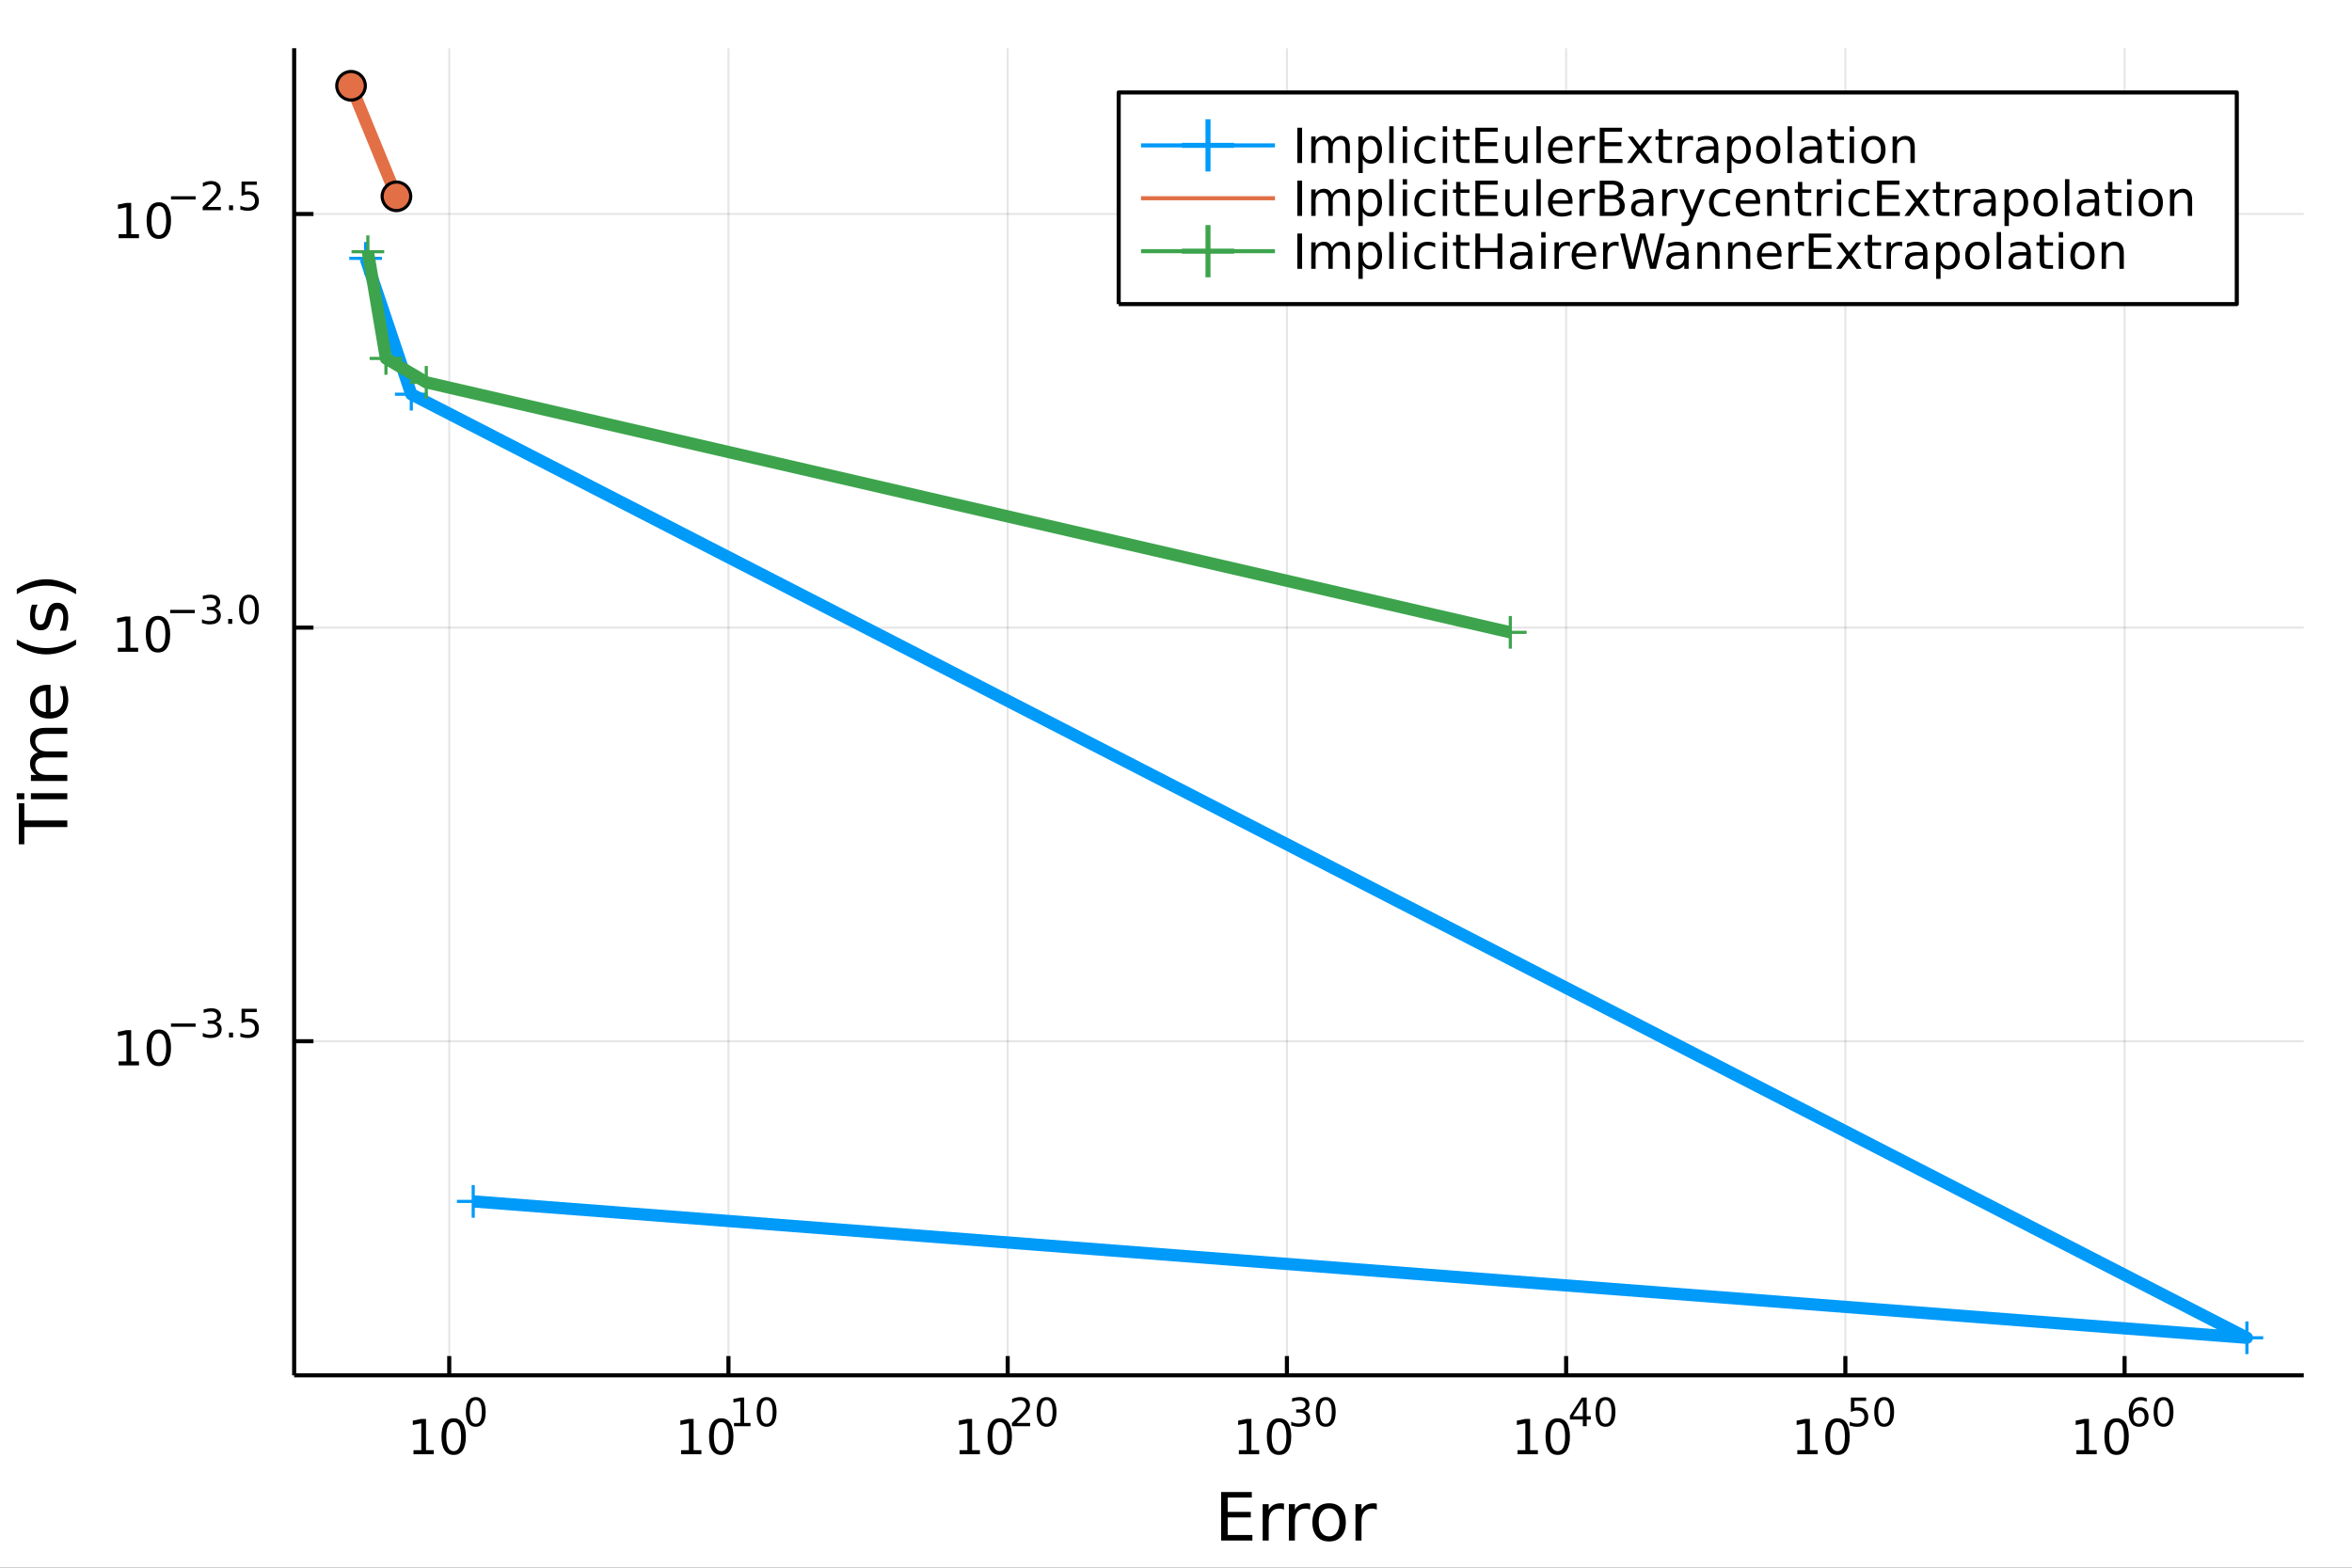 <?xml version="1.0" encoding="utf-8"?>
<svg xmlns="http://www.w3.org/2000/svg" xmlns:xlink="http://www.w3.org/1999/xlink" width="576" height="384" viewBox="0 0 2304 1536">
<rect x="0" y="0" width="2304" height="1536" fill="#333333" stroke="none"/>
<defs>
  <clipPath id="clip540">
    <rect x="0" y="0" width="2304" height="1536"/>
  </clipPath>
</defs>
<path clip-path="url(#clip540)" d="
M0 1536 L2304 1536 L2304 0 L0 0  Z
  " fill="#ffffff" fill-rule="evenodd" fill-opacity="1"/>
<defs>
  <clipPath id="clip541">
    <rect x="460" y="0" width="1614" height="1536"/>
  </clipPath>
</defs>
<path clip-path="url(#clip540)" d="
M288.159 1347.54 L2256.76 1347.54 L2256.76 47.244 L288.159 47.244  Z
  " fill="#ffffff" fill-rule="evenodd" fill-opacity="1"/>
<defs>
  <clipPath id="clip542">
    <rect x="288" y="47" width="1970" height="1301"/>
  </clipPath>
</defs>
<polyline clip-path="url(#clip542)" style="stroke:#000000; stroke-linecap:butt; stroke-linejoin:round; stroke-width:2; stroke-opacity:0.1; fill:none" points="
  440.073,1347.54 440.073,47.244 
  "/>
<polyline clip-path="url(#clip542)" style="stroke:#000000; stroke-linecap:butt; stroke-linejoin:round; stroke-width:2; stroke-opacity:0.1; fill:none" points="
  713.599,1347.54 713.599,47.244 
  "/>
<polyline clip-path="url(#clip542)" style="stroke:#000000; stroke-linecap:butt; stroke-linejoin:round; stroke-width:2; stroke-opacity:0.1; fill:none" points="
  987.125,1347.54 987.125,47.244 
  "/>
<polyline clip-path="url(#clip542)" style="stroke:#000000; stroke-linecap:butt; stroke-linejoin:round; stroke-width:2; stroke-opacity:0.1; fill:none" points="
  1260.65,1347.54 1260.65,47.244 
  "/>
<polyline clip-path="url(#clip542)" style="stroke:#000000; stroke-linecap:butt; stroke-linejoin:round; stroke-width:2; stroke-opacity:0.1; fill:none" points="
  1534.18,1347.54 1534.18,47.244 
  "/>
<polyline clip-path="url(#clip542)" style="stroke:#000000; stroke-linecap:butt; stroke-linejoin:round; stroke-width:2; stroke-opacity:0.1; fill:none" points="
  1807.7,1347.54 1807.7,47.244 
  "/>
<polyline clip-path="url(#clip542)" style="stroke:#000000; stroke-linecap:butt; stroke-linejoin:round; stroke-width:2; stroke-opacity:0.1; fill:none" points="
  2081.23,1347.54 2081.23,47.244 
  "/>
<polyline clip-path="url(#clip540)" style="stroke:#000000; stroke-linecap:butt; stroke-linejoin:round; stroke-width:4; stroke-opacity:1; fill:none" points="
  288.159,1347.54 2256.76,1347.54 
  "/>
<polyline clip-path="url(#clip540)" style="stroke:#000000; stroke-linecap:butt; stroke-linejoin:round; stroke-width:4; stroke-opacity:1; fill:none" points="
  440.073,1347.54 440.073,1328.64 
  "/>
<polyline clip-path="url(#clip540)" style="stroke:#000000; stroke-linecap:butt; stroke-linejoin:round; stroke-width:4; stroke-opacity:1; fill:none" points="
  713.599,1347.54 713.599,1328.64 
  "/>
<polyline clip-path="url(#clip540)" style="stroke:#000000; stroke-linecap:butt; stroke-linejoin:round; stroke-width:4; stroke-opacity:1; fill:none" points="
  987.125,1347.54 987.125,1328.64 
  "/>
<polyline clip-path="url(#clip540)" style="stroke:#000000; stroke-linecap:butt; stroke-linejoin:round; stroke-width:4; stroke-opacity:1; fill:none" points="
  1260.65,1347.54 1260.65,1328.64 
  "/>
<polyline clip-path="url(#clip540)" style="stroke:#000000; stroke-linecap:butt; stroke-linejoin:round; stroke-width:4; stroke-opacity:1; fill:none" points="
  1534.18,1347.54 1534.18,1328.64 
  "/>
<polyline clip-path="url(#clip540)" style="stroke:#000000; stroke-linecap:butt; stroke-linejoin:round; stroke-width:4; stroke-opacity:1; fill:none" points="
  1807.7,1347.54 1807.7,1328.64 
  "/>
<polyline clip-path="url(#clip540)" style="stroke:#000000; stroke-linecap:butt; stroke-linejoin:round; stroke-width:4; stroke-opacity:1; fill:none" points="
  2081.23,1347.54 2081.23,1328.64 
  "/>
<path clip-path="url(#clip540)" d="M405.055 1420.89 L412.694 1420.89 L412.694 1394.53 L404.384 1396.19 L404.384 1391.94 L412.648 1390.27 L417.324 1390.27 L417.324 1420.89 L424.963 1420.89 L424.963 1424.83 L405.055 1424.83 L405.055 1420.89 Z" fill="#000000" fill-rule="evenodd" fill-opacity="1" /><path clip-path="url(#clip540)" d="M444.407 1393.35 Q440.796 1393.35 438.967 1396.91 Q437.162 1400.45 437.162 1407.58 Q437.162 1414.69 438.967 1418.25 Q440.796 1421.8 444.407 1421.8 Q448.041 1421.8 449.847 1418.25 Q451.675 1414.69 451.675 1407.58 Q451.675 1400.45 449.847 1396.91 Q448.041 1393.35 444.407 1393.35 M444.407 1389.64 Q450.217 1389.64 453.273 1394.25 Q456.351 1398.83 456.351 1407.58 Q456.351 1416.31 453.273 1420.92 Q450.217 1425.5 444.407 1425.5 Q438.597 1425.5 435.518 1420.92 Q432.463 1416.31 432.463 1407.58 Q432.463 1398.83 435.518 1394.25 Q438.597 1389.64 444.407 1389.64 Z" fill="#000000" fill-rule="evenodd" fill-opacity="1" /><path clip-path="url(#clip540)" d="M466.056 1371.84 Q463.122 1371.84 461.636 1374.74 Q460.169 1377.61 460.169 1383.41 Q460.169 1389.18 461.636 1392.08 Q463.122 1394.95 466.056 1394.95 Q469.009 1394.95 470.476 1392.08 Q471.962 1389.18 471.962 1383.41 Q471.962 1377.61 470.476 1374.74 Q469.009 1371.84 466.056 1371.84 M466.056 1368.83 Q470.777 1368.83 473.26 1372.57 Q475.761 1376.3 475.761 1383.41 Q475.761 1390.5 473.26 1394.24 Q470.777 1397.96 466.056 1397.96 Q461.335 1397.96 458.834 1394.24 Q456.351 1390.5 456.351 1383.41 Q456.351 1376.3 458.834 1372.57 Q461.335 1368.83 466.056 1368.83 Z" fill="#000000" fill-rule="evenodd" fill-opacity="1" /><path clip-path="url(#clip540)" d="M667.175 1420.89 L674.814 1420.89 L674.814 1394.53 L666.504 1396.19 L666.504 1391.94 L674.767 1390.27 L679.443 1390.27 L679.443 1420.89 L687.082 1420.89 L687.082 1424.83 L667.175 1424.83 L667.175 1420.89 Z" fill="#000000" fill-rule="evenodd" fill-opacity="1" /><path clip-path="url(#clip540)" d="M706.526 1393.35 Q702.915 1393.35 701.087 1396.91 Q699.281 1400.45 699.281 1407.58 Q699.281 1414.69 701.087 1418.25 Q702.915 1421.8 706.526 1421.8 Q710.161 1421.8 711.966 1418.25 Q713.795 1414.69 713.795 1407.58 Q713.795 1400.45 711.966 1396.91 Q710.161 1393.35 706.526 1393.35 M706.526 1389.64 Q712.337 1389.64 715.392 1394.25 Q718.471 1398.83 718.471 1407.58 Q718.471 1416.31 715.392 1420.92 Q712.337 1425.5 706.526 1425.5 Q700.716 1425.5 697.638 1420.92 Q694.582 1416.31 694.582 1407.58 Q694.582 1398.83 697.638 1394.25 Q700.716 1389.64 706.526 1389.64 Z" fill="#000000" fill-rule="evenodd" fill-opacity="1" /><path clip-path="url(#clip540)" d="M719.016 1394.22 L725.223 1394.22 L725.223 1372.8 L718.471 1374.15 L718.471 1370.69 L725.185 1369.34 L728.984 1369.34 L728.984 1394.22 L735.191 1394.22 L735.191 1397.42 L719.016 1397.42 L719.016 1394.22 Z" fill="#000000" fill-rule="evenodd" fill-opacity="1" /><path clip-path="url(#clip540)" d="M750.989 1371.84 Q748.055 1371.84 746.57 1374.74 Q745.103 1377.61 745.103 1383.41 Q745.103 1389.18 746.57 1392.08 Q748.055 1394.95 750.989 1394.95 Q753.942 1394.95 755.409 1392.08 Q756.895 1389.18 756.895 1383.41 Q756.895 1377.61 755.409 1374.74 Q753.942 1371.84 750.989 1371.84 M750.989 1368.83 Q755.71 1368.83 758.193 1372.57 Q760.694 1376.3 760.694 1383.41 Q760.694 1390.5 758.193 1394.24 Q755.71 1397.96 750.989 1397.96 Q746.269 1397.96 743.767 1394.24 Q741.285 1390.5 741.285 1383.41 Q741.285 1376.3 743.767 1372.57 Q746.269 1368.83 750.989 1368.83 Z" fill="#000000" fill-rule="evenodd" fill-opacity="1" /><path clip-path="url(#clip540)" d="M939.996 1420.89 L947.635 1420.89 L947.635 1394.53 L939.325 1396.19 L939.325 1391.94 L947.588 1390.27 L952.264 1390.27 L952.264 1420.89 L959.903 1420.89 L959.903 1424.83 L939.996 1424.83 L939.996 1420.89 Z" fill="#000000" fill-rule="evenodd" fill-opacity="1" /><path clip-path="url(#clip540)" d="M979.348 1393.35 Q975.736 1393.35 973.908 1396.91 Q972.102 1400.45 972.102 1407.58 Q972.102 1414.69 973.908 1418.25 Q975.736 1421.8 979.348 1421.8 Q982.982 1421.8 984.787 1418.25 Q986.616 1414.69 986.616 1407.58 Q986.616 1400.45 984.787 1396.91 Q982.982 1393.35 979.348 1393.35 M979.348 1389.64 Q985.158 1389.64 988.213 1394.25 Q991.292 1398.83 991.292 1407.58 Q991.292 1416.31 988.213 1420.92 Q985.158 1425.5 979.348 1425.5 Q973.537 1425.5 970.459 1420.92 Q967.403 1416.31 967.403 1407.58 Q967.403 1398.83 970.459 1394.25 Q973.537 1389.64 979.348 1389.64 Z" fill="#000000" fill-rule="evenodd" fill-opacity="1" /><path clip-path="url(#clip540)" d="M995.862 1394.22 L1009.12 1394.22 L1009.12 1397.42 L991.292 1397.42 L991.292 1394.22 Q993.455 1391.98 997.179 1388.22 Q1000.92 1384.44 1001.88 1383.35 Q1003.71 1381.3 1004.42 1379.89 Q1005.15 1378.46 1005.15 1377.09 Q1005.15 1374.85 1003.57 1373.44 Q1002.01 1372.03 999.492 1372.03 Q997.705 1372.03 995.712 1372.65 Q993.737 1373.27 991.48 1374.53 L991.48 1370.69 Q993.775 1369.77 995.768 1369.3 Q997.762 1368.83 999.417 1368.83 Q1003.78 1368.83 1006.38 1371.01 Q1008.97 1373.19 1008.97 1376.84 Q1008.97 1378.57 1008.31 1380.13 Q1007.67 1381.68 1005.96 1383.78 Q1005.49 1384.33 1002.97 1386.94 Q1000.45 1389.54 995.862 1394.22 Z" fill="#000000" fill-rule="evenodd" fill-opacity="1" /><path clip-path="url(#clip540)" d="M1025.22 1371.84 Q1022.29 1371.84 1020.8 1374.74 Q1019.33 1377.61 1019.33 1383.41 Q1019.33 1389.18 1020.8 1392.08 Q1022.29 1394.95 1025.22 1394.95 Q1028.17 1394.95 1029.64 1392.08 Q1031.13 1389.18 1031.13 1383.41 Q1031.13 1377.61 1029.64 1374.74 Q1028.17 1371.84 1025.22 1371.84 M1025.22 1368.83 Q1029.94 1368.83 1032.42 1372.57 Q1034.93 1376.3 1034.93 1383.41 Q1034.93 1390.5 1032.42 1394.24 Q1029.94 1397.96 1025.22 1397.96 Q1020.5 1397.96 1018 1394.24 Q1015.52 1390.5 1015.52 1383.41 Q1015.52 1376.3 1018 1372.57 Q1020.5 1368.83 1025.22 1368.83 Z" fill="#000000" fill-rule="evenodd" fill-opacity="1" /><path clip-path="url(#clip540)" d="M1213.58 1420.89 L1221.22 1420.89 L1221.22 1394.53 L1212.91 1396.19 L1212.91 1391.94 L1221.17 1390.27 L1225.85 1390.27 L1225.85 1420.89 L1233.49 1420.89 L1233.49 1424.83 L1213.58 1424.83 L1213.58 1420.89 Z" fill="#000000" fill-rule="evenodd" fill-opacity="1" /><path clip-path="url(#clip540)" d="M1252.93 1393.35 Q1249.32 1393.35 1247.49 1396.91 Q1245.69 1400.45 1245.69 1407.58 Q1245.69 1414.69 1247.49 1418.25 Q1249.32 1421.8 1252.93 1421.8 Q1256.56 1421.8 1258.37 1418.25 Q1260.2 1414.69 1260.2 1407.58 Q1260.2 1400.45 1258.37 1396.91 Q1256.56 1393.35 1252.93 1393.35 M1252.93 1389.64 Q1258.74 1389.64 1261.8 1394.25 Q1264.87 1398.83 1264.87 1407.58 Q1264.87 1416.31 1261.8 1420.92 Q1258.74 1425.5 1252.93 1425.5 Q1247.12 1425.5 1244.04 1420.92 Q1240.99 1416.31 1240.99 1407.58 Q1240.99 1398.83 1244.04 1394.25 Q1247.12 1389.64 1252.93 1389.64 Z" fill="#000000" fill-rule="evenodd" fill-opacity="1" /><path clip-path="url(#clip540)" d="M1277.57 1382.28 Q1280.3 1382.86 1281.82 1384.7 Q1283.36 1386.55 1283.36 1389.26 Q1283.36 1393.41 1280.5 1395.69 Q1277.65 1397.96 1272.38 1397.96 Q1270.61 1397.96 1268.73 1397.61 Q1266.87 1397.27 1264.87 1396.57 L1264.87 1392.9 Q1266.45 1393.83 1268.34 1394.3 Q1270.22 1394.77 1272.27 1394.77 Q1275.84 1394.77 1277.7 1393.36 Q1279.58 1391.95 1279.58 1389.26 Q1279.58 1386.77 1277.83 1385.38 Q1276.1 1383.97 1273 1383.97 L1269.73 1383.97 L1269.73 1380.85 L1273.15 1380.85 Q1275.95 1380.85 1277.44 1379.74 Q1278.92 1378.61 1278.92 1376.5 Q1278.92 1374.34 1277.38 1373.19 Q1275.86 1372.03 1273 1372.03 Q1271.44 1372.03 1269.65 1372.37 Q1267.87 1372.7 1265.72 1373.42 L1265.72 1370.03 Q1267.88 1369.43 1269.76 1369.13 Q1271.66 1368.83 1273.34 1368.83 Q1277.66 1368.83 1280.18 1370.81 Q1282.7 1372.76 1282.7 1376.11 Q1282.7 1378.44 1281.37 1380.06 Q1280.03 1381.66 1277.57 1382.28 Z" fill="#000000" fill-rule="evenodd" fill-opacity="1" /><path clip-path="url(#clip540)" d="M1298.69 1371.84 Q1295.76 1371.84 1294.27 1374.74 Q1292.8 1377.61 1292.8 1383.41 Q1292.8 1389.18 1294.27 1392.08 Q1295.76 1394.95 1298.69 1394.95 Q1301.64 1394.95 1303.11 1392.08 Q1304.6 1389.18 1304.6 1383.41 Q1304.6 1377.61 1303.11 1374.74 Q1301.64 1371.84 1298.69 1371.84 M1298.69 1368.83 Q1303.41 1368.83 1305.89 1372.57 Q1308.4 1376.3 1308.4 1383.41 Q1308.4 1390.5 1305.89 1394.24 Q1303.41 1397.96 1298.69 1397.96 Q1293.97 1397.96 1291.47 1394.24 Q1288.99 1390.5 1288.99 1383.41 Q1288.99 1376.3 1291.47 1372.57 Q1293.97 1368.83 1298.69 1368.83 Z" fill="#000000" fill-rule="evenodd" fill-opacity="1" /><path clip-path="url(#clip540)" d="M1486.58 1420.89 L1494.22 1420.89 L1494.22 1394.53 L1485.91 1396.19 L1485.91 1391.94 L1494.17 1390.27 L1498.85 1390.27 L1498.85 1420.89 L1506.49 1420.89 L1506.49 1424.83 L1486.58 1424.83 L1486.58 1420.89 Z" fill="#000000" fill-rule="evenodd" fill-opacity="1" /><path clip-path="url(#clip540)" d="M1525.93 1393.35 Q1522.32 1393.35 1520.49 1396.91 Q1518.68 1400.45 1518.68 1407.58 Q1518.68 1414.69 1520.49 1418.25 Q1522.32 1421.8 1525.93 1421.8 Q1529.56 1421.8 1531.37 1418.25 Q1533.2 1414.69 1533.2 1407.58 Q1533.2 1400.45 1531.37 1396.91 Q1529.56 1393.35 1525.93 1393.35 M1525.93 1389.64 Q1531.74 1389.64 1534.8 1394.25 Q1537.87 1398.83 1537.87 1407.58 Q1537.87 1416.31 1534.8 1420.92 Q1531.74 1425.5 1525.93 1425.5 Q1520.12 1425.5 1517.04 1420.92 Q1513.99 1416.31 1513.99 1407.58 Q1513.99 1398.83 1517.04 1394.25 Q1520.12 1389.64 1525.93 1389.64 Z" fill="#000000" fill-rule="evenodd" fill-opacity="1" /><path clip-path="url(#clip540)" d="M1550.55 1372.65 L1540.96 1387.64 L1550.55 1387.64 L1550.55 1372.65 M1549.55 1369.34 L1554.33 1369.34 L1554.33 1387.64 L1558.34 1387.64 L1558.34 1390.8 L1554.33 1390.8 L1554.33 1397.42 L1550.55 1397.42 L1550.55 1390.8 L1537.87 1390.8 L1537.87 1387.13 L1549.55 1369.34 Z" fill="#000000" fill-rule="evenodd" fill-opacity="1" /><path clip-path="url(#clip540)" d="M1572.74 1371.84 Q1569.81 1371.84 1568.32 1374.74 Q1566.86 1377.61 1566.86 1383.41 Q1566.86 1389.18 1568.32 1392.08 Q1569.81 1394.95 1572.74 1394.95 Q1575.7 1394.95 1577.16 1392.08 Q1578.65 1389.18 1578.65 1383.41 Q1578.65 1377.61 1577.16 1374.74 Q1575.7 1371.84 1572.74 1371.84 M1572.74 1368.83 Q1577.46 1368.83 1579.95 1372.57 Q1582.45 1376.3 1582.45 1383.41 Q1582.45 1390.5 1579.95 1394.24 Q1577.46 1397.96 1572.74 1397.96 Q1568.02 1397.96 1565.52 1394.24 Q1563.04 1390.5 1563.04 1383.41 Q1563.04 1376.3 1565.52 1372.57 Q1568.02 1368.83 1572.74 1368.83 Z" fill="#000000" fill-rule="evenodd" fill-opacity="1" /><path clip-path="url(#clip540)" d="M1760.65 1420.89 L1768.29 1420.89 L1768.29 1394.53 L1759.98 1396.19 L1759.98 1391.94 L1768.24 1390.27 L1772.92 1390.27 L1772.92 1420.89 L1780.56 1420.89 L1780.56 1424.83 L1760.65 1424.83 L1760.65 1420.89 Z" fill="#000000" fill-rule="evenodd" fill-opacity="1" /><path clip-path="url(#clip540)" d="M1800 1393.35 Q1796.39 1393.35 1794.56 1396.91 Q1792.76 1400.45 1792.76 1407.58 Q1792.76 1414.69 1794.56 1418.25 Q1796.39 1421.8 1800 1421.8 Q1803.64 1421.8 1805.44 1418.25 Q1807.27 1414.69 1807.27 1407.58 Q1807.27 1400.45 1805.44 1396.91 Q1803.64 1393.35 1800 1393.35 M1800 1389.64 Q1805.81 1389.64 1808.87 1394.25 Q1811.95 1398.83 1811.95 1407.58 Q1811.95 1416.31 1808.87 1420.92 Q1805.81 1425.5 1800 1425.5 Q1794.19 1425.5 1791.11 1420.92 Q1788.06 1416.31 1788.06 1407.58 Q1788.06 1398.83 1791.11 1394.25 Q1794.19 1389.64 1800 1389.64 Z" fill="#000000" fill-rule="evenodd" fill-opacity="1" /><path clip-path="url(#clip540)" d="M1813.13 1369.34 L1828.05 1369.34 L1828.05 1372.54 L1816.61 1372.54 L1816.61 1379.42 Q1817.44 1379.14 1818.27 1379.01 Q1819.09 1378.85 1819.92 1378.85 Q1824.62 1378.85 1827.37 1381.43 Q1830.11 1384.01 1830.11 1388.41 Q1830.11 1392.94 1827.29 1395.46 Q1824.47 1397.96 1819.34 1397.96 Q1817.57 1397.96 1815.73 1397.66 Q1813.9 1397.36 1811.95 1396.76 L1811.95 1392.94 Q1813.64 1393.86 1815.44 1394.31 Q1817.25 1394.77 1819.26 1394.77 Q1822.52 1394.77 1824.42 1393.05 Q1826.32 1391.34 1826.32 1388.41 Q1826.32 1385.48 1824.42 1383.76 Q1822.52 1382.05 1819.26 1382.05 Q1817.74 1382.05 1816.22 1382.39 Q1814.71 1382.73 1813.13 1383.44 L1813.13 1369.34 Z" fill="#000000" fill-rule="evenodd" fill-opacity="1" /><path clip-path="url(#clip540)" d="M1845.73 1371.84 Q1842.79 1371.84 1841.31 1374.74 Q1839.84 1377.61 1839.84 1383.41 Q1839.84 1389.18 1841.31 1392.08 Q1842.79 1394.95 1845.73 1394.95 Q1848.68 1394.95 1850.14 1392.08 Q1851.63 1389.18 1851.63 1383.41 Q1851.63 1377.61 1850.14 1374.74 Q1848.68 1371.84 1845.73 1371.84 M1845.73 1368.83 Q1850.45 1368.83 1852.93 1372.57 Q1855.43 1376.3 1855.43 1383.41 Q1855.43 1390.5 1852.93 1394.24 Q1850.45 1397.96 1845.73 1397.96 Q1841 1397.96 1838.5 1394.24 Q1836.02 1390.5 1836.02 1383.41 Q1836.02 1376.3 1838.5 1372.57 Q1841 1368.83 1845.73 1368.83 Z" fill="#000000" fill-rule="evenodd" fill-opacity="1" /><path clip-path="url(#clip540)" d="M2034.04 1420.89 L2041.67 1420.89 L2041.67 1394.53 L2033.36 1396.19 L2033.36 1391.94 L2041.63 1390.27 L2046.3 1390.27 L2046.3 1420.89 L2053.94 1420.89 L2053.94 1424.83 L2034.04 1424.83 L2034.04 1420.89 Z" fill="#000000" fill-rule="evenodd" fill-opacity="1" /><path clip-path="url(#clip540)" d="M2073.39 1393.35 Q2069.78 1393.35 2067.95 1396.91 Q2066.14 1400.45 2066.14 1407.58 Q2066.14 1414.69 2067.95 1418.25 Q2069.78 1421.8 2073.39 1421.8 Q2077.02 1421.8 2078.83 1418.25 Q2080.66 1414.69 2080.66 1407.58 Q2080.66 1400.45 2078.83 1396.91 Q2077.02 1393.35 2073.39 1393.35 M2073.39 1389.64 Q2079.2 1389.64 2082.25 1394.25 Q2085.33 1398.83 2085.33 1407.58 Q2085.33 1416.31 2082.25 1420.92 Q2079.2 1425.5 2073.39 1425.5 Q2067.58 1425.5 2064.5 1420.92 Q2061.44 1416.31 2061.44 1407.58 Q2061.44 1398.83 2064.5 1394.25 Q2067.58 1389.64 2073.39 1389.64 Z" fill="#000000" fill-rule="evenodd" fill-opacity="1" /><path clip-path="url(#clip540)" d="M2095.36 1381.86 Q2092.8 1381.86 2091.29 1383.61 Q2089.81 1385.36 2089.81 1388.41 Q2089.81 1391.44 2091.29 1393.21 Q2092.8 1394.95 2095.36 1394.95 Q2097.91 1394.95 2099.4 1393.21 Q2100.9 1391.44 2100.9 1388.41 Q2100.9 1385.36 2099.4 1383.61 Q2097.91 1381.86 2095.36 1381.86 M2102.9 1369.96 L2102.9 1373.42 Q2101.47 1372.74 2100 1372.39 Q2098.55 1372.03 2097.12 1372.03 Q2093.36 1372.03 2091.37 1374.57 Q2089.39 1377.11 2089.11 1382.24 Q2090.22 1380.6 2091.9 1379.74 Q2093.57 1378.85 2095.58 1378.85 Q2099.81 1378.85 2102.26 1381.43 Q2104.72 1383.99 2104.72 1388.41 Q2104.72 1392.74 2102.16 1395.35 Q2099.61 1397.96 2095.36 1397.96 Q2090.48 1397.96 2087.91 1394.24 Q2085.33 1390.5 2085.33 1383.41 Q2085.33 1376.75 2088.49 1372.8 Q2091.65 1368.83 2096.97 1368.83 Q2098.4 1368.83 2099.85 1369.11 Q2101.32 1369.39 2102.9 1369.96 Z" fill="#000000" fill-rule="evenodd" fill-opacity="1" /><path clip-path="url(#clip540)" d="M2119.39 1371.84 Q2116.46 1371.84 2114.97 1374.74 Q2113.51 1377.61 2113.51 1383.41 Q2113.51 1389.18 2114.97 1392.08 Q2116.46 1394.95 2119.39 1394.95 Q2122.35 1394.95 2123.81 1392.08 Q2125.3 1389.18 2125.3 1383.41 Q2125.3 1377.61 2123.81 1374.74 Q2122.35 1371.84 2119.39 1371.84 M2119.39 1368.83 Q2124.11 1368.83 2126.6 1372.57 Q2129.1 1376.3 2129.1 1383.41 Q2129.1 1390.5 2126.6 1394.24 Q2124.11 1397.96 2119.39 1397.96 Q2114.67 1397.96 2112.17 1394.24 Q2109.69 1390.5 2109.69 1383.41 Q2109.69 1376.3 2112.17 1372.57 Q2114.67 1368.83 2119.39 1368.83 Z" fill="#000000" fill-rule="evenodd" fill-opacity="1" /><path clip-path="url(#clip540)" d="M1196.21 1461.87 L1226.26 1461.87 L1226.26 1467.28 L1202.64 1467.28 L1202.64 1481.34 L1225.27 1481.34 L1225.27 1486.76 L1202.64 1486.76 L1202.64 1503.97 L1226.83 1503.97 L1226.83 1509.39 L1196.21 1509.39 L1196.21 1461.87 Z" fill="#000000" fill-rule="evenodd" fill-opacity="1" /><path clip-path="url(#clip540)" d="M1257.8 1479.21 Q1256.81 1478.64 1255.64 1478.38 Q1254.49 1478.1 1253.09 1478.1 Q1248.12 1478.1 1245.45 1481.34 Q1242.81 1484.56 1242.81 1490.61 L1242.81 1509.39 L1236.92 1509.39 L1236.92 1473.74 L1242.81 1473.74 L1242.81 1479.28 Q1244.66 1476.03 1247.62 1474.47 Q1250.58 1472.88 1254.81 1472.88 Q1255.41 1472.88 1256.15 1472.97 Q1256.88 1473.04 1257.77 1473.2 L1257.8 1479.21 Z" fill="#000000" fill-rule="evenodd" fill-opacity="1" /><path clip-path="url(#clip540)" d="M1283.45 1479.21 Q1282.47 1478.64 1281.29 1478.38 Q1280.14 1478.1 1278.74 1478.1 Q1273.78 1478.1 1271.1 1481.34 Q1268.46 1484.56 1268.46 1490.61 L1268.46 1509.39 L1262.57 1509.39 L1262.57 1473.74 L1268.46 1473.74 L1268.46 1479.28 Q1270.31 1476.03 1273.27 1474.47 Q1276.23 1472.88 1280.46 1472.88 Q1281.07 1472.88 1281.8 1472.97 Q1282.53 1473.04 1283.42 1473.2 L1283.45 1479.21 Z" fill="#000000" fill-rule="evenodd" fill-opacity="1" /><path clip-path="url(#clip540)" d="M1301.98 1477.84 Q1297.27 1477.84 1294.53 1481.54 Q1291.79 1485.2 1291.79 1491.59 Q1291.79 1497.99 1294.5 1501.68 Q1297.24 1505.34 1301.98 1505.34 Q1306.66 1505.34 1309.39 1501.65 Q1312.13 1497.96 1312.13 1491.59 Q1312.13 1485.26 1309.39 1481.57 Q1306.66 1477.84 1301.98 1477.84 M1301.98 1472.88 Q1309.62 1472.88 1313.98 1477.84 Q1318.34 1482.81 1318.34 1491.59 Q1318.34 1500.35 1313.98 1505.34 Q1309.62 1510.31 1301.98 1510.31 Q1294.31 1510.31 1289.95 1505.34 Q1285.62 1500.35 1285.62 1491.59 Q1285.62 1482.81 1289.95 1477.84 Q1294.31 1472.88 1301.98 1472.88 Z" fill="#000000" fill-rule="evenodd" fill-opacity="1" /><path clip-path="url(#clip540)" d="M1348.7 1479.21 Q1347.72 1478.64 1346.54 1478.38 Q1345.39 1478.1 1343.99 1478.1 Q1339.03 1478.1 1336.35 1481.34 Q1333.71 1484.56 1333.71 1490.61 L1333.71 1509.39 L1327.82 1509.39 L1327.82 1473.74 L1333.71 1473.74 L1333.71 1479.28 Q1335.56 1476.03 1338.52 1474.47 Q1341.48 1472.88 1345.71 1472.88 Q1346.32 1472.88 1347.05 1472.97 Q1347.78 1473.04 1348.67 1473.2 L1348.7 1479.21 Z" fill="#000000" fill-rule="evenodd" fill-opacity="1" /><polyline clip-path="url(#clip542)" style="stroke:#000000; stroke-linecap:butt; stroke-linejoin:round; stroke-width:2; stroke-opacity:0.1; fill:none" points="
  288.159,1020.17 2256.76,1020.17 
  "/>
<polyline clip-path="url(#clip542)" style="stroke:#000000; stroke-linecap:butt; stroke-linejoin:round; stroke-width:2; stroke-opacity:0.1; fill:none" points="
  288.159,614.904 2256.76,614.904 
  "/>
<polyline clip-path="url(#clip542)" style="stroke:#000000; stroke-linecap:butt; stroke-linejoin:round; stroke-width:2; stroke-opacity:0.1; fill:none" points="
  288.159,209.643 2256.76,209.643 
  "/>
<polyline clip-path="url(#clip540)" style="stroke:#000000; stroke-linecap:butt; stroke-linejoin:round; stroke-width:4; stroke-opacity:1; fill:none" points="
  288.159,1347.54 288.159,47.244 
  "/>
<polyline clip-path="url(#clip540)" style="stroke:#000000; stroke-linecap:butt; stroke-linejoin:round; stroke-width:4; stroke-opacity:1; fill:none" points="
  288.159,1020.17 307.057,1020.17 
  "/>
<polyline clip-path="url(#clip540)" style="stroke:#000000; stroke-linecap:butt; stroke-linejoin:round; stroke-width:4; stroke-opacity:1; fill:none" points="
  288.159,614.904 307.057,614.904 
  "/>
<polyline clip-path="url(#clip540)" style="stroke:#000000; stroke-linecap:butt; stroke-linejoin:round; stroke-width:4; stroke-opacity:1; fill:none" points="
  288.159,209.643 307.057,209.643 
  "/>
<path clip-path="url(#clip540)" d="M116.22 1039.96 L123.859 1039.96 L123.859 1013.59 L115.549 1015.26 L115.549 1011 L123.813 1009.33 L128.489 1009.33 L128.489 1039.96 L136.127 1039.96 L136.127 1043.89 L116.22 1043.89 L116.22 1039.96 Z" fill="#000000" fill-rule="evenodd" fill-opacity="1" /><path clip-path="url(#clip540)" d="M155.572 1012.41 Q151.961 1012.41 150.132 1015.98 Q148.326 1019.52 148.326 1026.65 Q148.326 1033.75 150.132 1037.32 Q151.961 1040.86 155.572 1040.86 Q159.206 1040.86 161.012 1037.32 Q162.84 1033.75 162.84 1026.65 Q162.84 1019.52 161.012 1015.98 Q159.206 1012.41 155.572 1012.41 M155.572 1008.71 Q161.382 1008.71 164.438 1013.31 Q167.516 1017.9 167.516 1026.65 Q167.516 1035.38 164.438 1039.98 Q161.382 1044.56 155.572 1044.56 Q149.762 1044.56 146.683 1039.98 Q143.627 1035.38 143.627 1026.65 Q143.627 1017.9 146.683 1013.31 Q149.762 1008.71 155.572 1008.71 Z" fill="#000000" fill-rule="evenodd" fill-opacity="1" /><path clip-path="url(#clip540)" d="M167.516 1002.81 L191.628 1002.81 L191.628 1006.01 L167.516 1006.01 L167.516 1002.81 Z" fill="#000000" fill-rule="evenodd" fill-opacity="1" /><path clip-path="url(#clip540)" d="M211.338 1001.34 Q214.065 1001.93 215.589 1003.77 Q217.131 1005.61 217.131 1008.32 Q217.131 1012.48 214.272 1014.75 Q211.414 1017.03 206.147 1017.03 Q204.379 1017.03 202.499 1016.67 Q200.637 1016.33 198.643 1015.64 L198.643 1011.97 Q200.223 1012.89 202.104 1013.36 Q203.984 1013.83 206.035 1013.83 Q209.608 1013.83 211.47 1012.42 Q213.351 1011.01 213.351 1008.32 Q213.351 1005.84 211.602 1004.45 Q209.871 1003.04 206.768 1003.04 L203.495 1003.04 L203.495 999.913 L206.918 999.913 Q209.721 999.913 211.207 998.804 Q212.692 997.675 212.692 995.569 Q212.692 993.406 211.15 992.259 Q209.627 991.093 206.768 991.093 Q205.207 991.093 203.42 991.431 Q201.633 991.77 199.489 992.484 L199.489 989.099 Q201.652 988.497 203.533 988.196 Q205.433 987.895 207.107 987.895 Q211.432 987.895 213.953 989.87 Q216.473 991.826 216.473 995.174 Q216.473 997.506 215.137 999.124 Q213.802 1000.72 211.338 1001.34 Z" fill="#000000" fill-rule="evenodd" fill-opacity="1" /><path clip-path="url(#clip540)" d="M224.334 1011.71 L228.303 1011.71 L228.303 1016.48 L224.334 1016.48 L224.334 1011.71 Z" fill="#000000" fill-rule="evenodd" fill-opacity="1" /><path clip-path="url(#clip540)" d="M236.616 988.403 L251.531 988.403 L251.531 991.6 L240.095 991.6 L240.095 998.484 Q240.923 998.202 241.75 998.07 Q242.578 997.92 243.406 997.92 Q248.107 997.92 250.853 1000.5 Q253.599 1003.07 253.599 1007.47 Q253.599 1012.01 250.778 1014.53 Q247.957 1017.03 242.823 1017.03 Q241.055 1017.03 239.211 1016.73 Q237.387 1016.43 235.431 1015.82 L235.431 1012.01 Q237.124 1012.93 238.929 1013.38 Q240.735 1013.83 242.747 1013.83 Q246.001 1013.83 247.901 1012.12 Q249.8 1010.41 249.8 1007.47 Q249.8 1004.54 247.901 1002.83 Q246.001 1001.12 242.747 1001.12 Q241.224 1001.12 239.7 1001.46 Q238.196 1001.79 236.616 1002.51 L236.616 988.403 Z" fill="#000000" fill-rule="evenodd" fill-opacity="1" /><path clip-path="url(#clip540)" d="M115.411 634.697 L123.05 634.697 L123.05 608.331 L114.74 609.998 L114.74 605.739 L123.004 604.072 L127.68 604.072 L127.68 634.697 L135.319 634.697 L135.319 638.632 L115.411 638.632 L115.411 634.697 Z" fill="#000000" fill-rule="evenodd" fill-opacity="1" /><path clip-path="url(#clip540)" d="M154.763 607.151 Q151.152 607.151 149.323 610.715 Q147.518 614.257 147.518 621.387 Q147.518 628.493 149.323 632.058 Q151.152 635.6 154.763 635.6 Q158.397 635.6 160.203 632.058 Q162.032 628.493 162.032 621.387 Q162.032 614.257 160.203 610.715 Q158.397 607.151 154.763 607.151 M154.763 603.447 Q160.573 603.447 163.629 608.053 Q166.707 612.637 166.707 621.387 Q166.707 630.114 163.629 634.72 Q160.573 639.303 154.763 639.303 Q148.953 639.303 145.874 634.72 Q142.819 630.114 142.819 621.387 Q142.819 612.637 145.874 608.053 Q148.953 603.447 154.763 603.447 Z" fill="#000000" fill-rule="evenodd" fill-opacity="1" /><path clip-path="url(#clip540)" d="M166.707 597.548 L190.819 597.548 L190.819 600.746 L166.707 600.746 L166.707 597.548 Z" fill="#000000" fill-rule="evenodd" fill-opacity="1" /><path clip-path="url(#clip540)" d="M210.53 596.081 Q213.257 596.664 214.78 598.508 Q216.322 600.351 216.322 603.059 Q216.322 607.216 213.464 609.491 Q210.605 611.767 205.339 611.767 Q203.571 611.767 201.69 611.41 Q199.828 611.071 197.834 610.375 L197.834 606.708 Q199.414 607.629 201.295 608.1 Q203.176 608.57 205.226 608.57 Q208.799 608.57 210.661 607.159 Q212.542 605.749 212.542 603.059 Q212.542 600.576 210.793 599.185 Q209.063 597.774 205.959 597.774 L202.687 597.774 L202.687 594.652 L206.11 594.652 Q208.912 594.652 210.398 593.542 Q211.884 592.414 211.884 590.307 Q211.884 588.144 210.341 586.997 Q208.818 585.831 205.959 585.831 Q204.398 585.831 202.612 586.17 Q200.825 586.508 198.681 587.223 L198.681 583.837 Q200.844 583.236 202.724 582.935 Q204.624 582.634 206.298 582.634 Q210.624 582.634 213.144 584.609 Q215.664 586.565 215.664 589.912 Q215.664 592.245 214.329 593.862 Q212.993 595.461 210.53 596.081 Z" fill="#000000" fill-rule="evenodd" fill-opacity="1" /><path clip-path="url(#clip540)" d="M223.526 606.444 L227.494 606.444 L227.494 611.222 L223.526 611.222 L223.526 606.444 Z" fill="#000000" fill-rule="evenodd" fill-opacity="1" /><path clip-path="url(#clip540)" d="M243.895 585.643 Q240.961 585.643 239.475 588.539 Q238.008 591.417 238.008 597.21 Q238.008 602.984 239.475 605.88 Q240.961 608.758 243.895 608.758 Q246.847 608.758 248.314 605.88 Q249.8 602.984 249.8 597.21 Q249.8 591.417 248.314 588.539 Q246.847 585.643 243.895 585.643 M243.895 582.634 Q248.615 582.634 251.098 586.377 Q253.599 590.1 253.599 597.21 Q253.599 604.3 251.098 608.043 Q248.615 611.767 243.895 611.767 Q239.174 611.767 236.672 608.043 Q234.19 604.3 234.19 597.21 Q234.19 590.1 236.672 586.377 Q239.174 582.634 243.895 582.634 Z" fill="#000000" fill-rule="evenodd" fill-opacity="1" /><path clip-path="url(#clip540)" d="M116.22 229.435 L123.859 229.435 L123.859 203.07 L115.549 204.736 L115.549 200.477 L123.813 198.811 L128.489 198.811 L128.489 229.435 L136.127 229.435 L136.127 233.371 L116.22 233.371 L116.22 229.435 Z" fill="#000000" fill-rule="evenodd" fill-opacity="1" /><path clip-path="url(#clip540)" d="M155.572 201.889 Q151.961 201.889 150.132 205.454 Q148.326 208.996 148.326 216.125 Q148.326 223.232 150.132 226.796 Q151.961 230.338 155.572 230.338 Q159.206 230.338 161.012 226.796 Q162.84 223.232 162.84 216.125 Q162.84 208.996 161.012 205.454 Q159.206 201.889 155.572 201.889 M155.572 198.186 Q161.382 198.186 164.438 202.792 Q167.516 207.375 167.516 216.125 Q167.516 224.852 164.438 229.458 Q161.382 234.042 155.572 234.042 Q149.762 234.042 146.683 229.458 Q143.627 224.852 143.627 216.125 Q143.627 207.375 146.683 202.792 Q149.762 198.186 155.572 198.186 Z" fill="#000000" fill-rule="evenodd" fill-opacity="1" /><path clip-path="url(#clip540)" d="M167.516 192.287 L191.628 192.287 L191.628 195.484 L167.516 195.484 L167.516 192.287 Z" fill="#000000" fill-rule="evenodd" fill-opacity="1" /><path clip-path="url(#clip540)" d="M203.101 202.763 L216.36 202.763 L216.36 205.96 L198.53 205.96 L198.53 202.763 Q200.693 200.525 204.417 196.763 Q208.16 192.983 209.119 191.892 Q210.943 189.842 211.658 188.431 Q212.392 187.002 212.392 185.629 Q212.392 183.391 210.812 181.98 Q209.251 180.57 206.73 180.57 Q204.944 180.57 202.95 181.19 Q200.975 181.811 198.718 183.071 L198.718 179.234 Q201.013 178.313 203.006 177.842 Q205 177.372 206.655 177.372 Q211.019 177.372 213.614 179.554 Q216.21 181.736 216.21 185.384 Q216.21 187.115 215.551 188.676 Q214.912 190.218 213.2 192.324 Q212.73 192.87 210.21 195.484 Q207.69 198.08 203.101 202.763 Z" fill="#000000" fill-rule="evenodd" fill-opacity="1" /><path clip-path="url(#clip540)" d="M224.334 201.183 L228.303 201.183 L228.303 205.96 L224.334 205.96 L224.334 201.183 Z" fill="#000000" fill-rule="evenodd" fill-opacity="1" /><path clip-path="url(#clip540)" d="M236.616 177.88 L251.531 177.88 L251.531 181.077 L240.095 181.077 L240.095 187.961 Q240.923 187.679 241.75 187.547 Q242.578 187.397 243.406 187.397 Q248.107 187.397 250.853 189.973 Q253.599 192.55 253.599 196.951 Q253.599 201.484 250.778 204.004 Q247.957 206.506 242.823 206.506 Q241.055 206.506 239.211 206.205 Q237.387 205.904 235.431 205.302 L235.431 201.484 Q237.124 202.405 238.929 202.857 Q240.735 203.308 242.747 203.308 Q246.001 203.308 247.901 201.597 Q249.8 199.885 249.8 196.951 Q249.8 194.017 247.901 192.306 Q246.001 190.594 242.747 190.594 Q241.224 190.594 239.7 190.933 Q238.196 191.271 236.616 191.986 L236.616 177.88 Z" fill="#000000" fill-rule="evenodd" fill-opacity="1" /><path clip-path="url(#clip540)" d="M18.404 827.219 L18.404 787.02 L23.815 787.02 L23.815 803.889 L65.924 803.889 L65.924 810.35 L23.815 810.35 L23.815 827.219 L18.404 827.219 Z" fill="#000000" fill-rule="evenodd" fill-opacity="1" /><path clip-path="url(#clip540)" d="M30.276 783.073 L30.276 777.216 L65.924 777.216 L65.924 783.073 L30.276 783.073 M16.399 783.073 L16.399 777.216 L23.815 777.216 L23.815 783.073 L16.399 783.073 Z" fill="#000000" fill-rule="evenodd" fill-opacity="1" /><path clip-path="url(#clip540)" d="M37.119 737.208 Q33.173 735.012 31.295 731.956 Q29.417 728.901 29.417 724.763 Q29.417 719.193 33.332 716.169 Q37.215 713.145 44.408 713.145 L65.924 713.145 L65.924 719.034 L44.599 719.034 Q39.475 719.034 36.992 720.848 Q34.509 722.662 34.509 726.386 Q34.509 730.938 37.533 733.579 Q40.557 736.221 45.777 736.221 L65.924 736.221 L65.924 742.109 L44.599 742.109 Q39.443 742.109 36.992 743.924 Q34.509 745.738 34.509 749.526 Q34.509 754.013 37.565 756.655 Q40.589 759.297 45.777 759.297 L65.924 759.297 L65.924 765.185 L30.276 765.185 L30.276 759.297 L35.814 759.297 Q32.536 757.292 30.976 754.491 Q29.417 751.69 29.417 747.839 Q29.417 743.956 31.39 741.25 Q33.364 738.513 37.119 737.208 Z" fill="#000000" fill-rule="evenodd" fill-opacity="1" /><path clip-path="url(#clip540)" d="M46.636 670.973 L49.501 670.973 L49.501 697.9 Q55.548 697.518 58.731 694.271 Q61.882 690.993 61.882 685.168 Q61.882 681.794 61.054 678.643 Q60.227 675.461 58.572 672.341 L64.11 672.341 Q65.447 675.492 66.147 678.803 Q66.847 682.113 66.847 685.518 Q66.847 694.048 61.882 699.045 Q56.917 704.011 48.45 704.011 Q39.697 704.011 34.573 699.3 Q29.417 694.558 29.417 686.537 Q29.417 679.344 34.064 675.174 Q38.679 670.973 46.636 670.973 M44.917 676.829 Q40.111 676.893 37.247 679.535 Q34.382 682.145 34.382 686.473 Q34.382 691.375 37.151 694.335 Q39.92 697.263 44.949 697.709 L44.917 676.829 Z" fill="#000000" fill-rule="evenodd" fill-opacity="1" /><path clip-path="url(#clip540)" d="M16.463 626.572 Q23.783 630.837 30.945 632.906 Q38.106 634.975 45.458 634.975 Q52.811 634.975 60.036 632.906 Q67.229 630.805 74.518 626.572 L74.518 631.664 Q67.038 636.439 59.813 638.826 Q52.588 641.181 45.458 641.181 Q38.361 641.181 31.167 638.826 Q23.974 636.471 16.463 631.664 L16.463 626.572 Z" fill="#000000" fill-rule="evenodd" fill-opacity="1" /><path clip-path="url(#clip540)" d="M31.326 592.484 L36.865 592.484 Q35.592 594.966 34.955 597.64 Q34.318 600.313 34.318 603.178 Q34.318 607.538 35.655 609.735 Q36.992 611.899 39.666 611.899 Q41.703 611.899 42.88 610.339 Q44.026 608.78 45.077 604.069 L45.522 602.064 Q46.859 595.826 49.31 593.216 Q51.729 590.574 56.089 590.574 Q61.054 590.574 63.951 594.521 Q66.847 598.435 66.847 605.31 Q66.847 608.175 66.274 611.294 Q65.733 614.382 64.619 617.819 L58.572 617.819 Q60.259 614.573 61.118 611.422 Q61.946 608.27 61.946 605.183 Q61.946 601.045 60.545 598.817 Q59.113 596.589 56.535 596.589 Q54.148 596.589 52.874 598.213 Q51.601 599.804 50.424 605.247 L49.946 607.284 Q48.8 612.726 46.445 615.145 Q44.058 617.564 39.92 617.564 Q34.891 617.564 32.154 614 Q29.417 610.435 29.417 603.878 Q29.417 600.632 29.894 597.767 Q30.372 594.902 31.326 592.484 Z" fill="#000000" fill-rule="evenodd" fill-opacity="1" /><path clip-path="url(#clip540)" d="M16.463 582.171 L16.463 577.079 Q23.974 572.304 31.167 569.949 Q38.361 567.562 45.458 567.562 Q52.588 567.562 59.813 569.949 Q67.038 572.304 74.518 577.079 L74.518 582.171 Q67.229 577.938 60.036 575.869 Q52.811 573.768 45.458 573.768 Q38.106 573.768 30.945 575.869 Q23.783 577.938 16.463 582.171 Z" fill="#000000" fill-rule="evenodd" fill-opacity="1" /><polyline clip-path="url(#clip542)" style="stroke:#009af9; stroke-linecap:butt; stroke-linejoin:round; stroke-width:12; stroke-opacity:1; fill:none" points="
  463.567,1177.12 2201.04,1310.74 402.901,386.254 358.151,253.129 
  "/>
<line clip-path="url(#clip542)" x1="463.567" y1="1177.12" x2="463.567" y2="1161.12" style="stroke:#009af9; stroke-width:3.072; stroke-opacity:1"/>
<line clip-path="url(#clip542)" x1="463.567" y1="1177.12" x2="447.567" y2="1177.12" style="stroke:#009af9; stroke-width:3.072; stroke-opacity:1"/>
<line clip-path="url(#clip542)" x1="463.567" y1="1177.12" x2="463.567" y2="1193.12" style="stroke:#009af9; stroke-width:3.072; stroke-opacity:1"/>
<line clip-path="url(#clip542)" x1="463.567" y1="1177.12" x2="479.567" y2="1177.12" style="stroke:#009af9; stroke-width:3.072; stroke-opacity:1"/>
<line clip-path="url(#clip542)" x1="2201.04" y1="1310.74" x2="2201.04" y2="1294.74" style="stroke:#009af9; stroke-width:3.072; stroke-opacity:1"/>
<line clip-path="url(#clip542)" x1="2201.04" y1="1310.74" x2="2185.04" y2="1310.74" style="stroke:#009af9; stroke-width:3.072; stroke-opacity:1"/>
<line clip-path="url(#clip542)" x1="2201.04" y1="1310.74" x2="2201.04" y2="1326.74" style="stroke:#009af9; stroke-width:3.072; stroke-opacity:1"/>
<line clip-path="url(#clip542)" x1="2201.04" y1="1310.74" x2="2217.04" y2="1310.74" style="stroke:#009af9; stroke-width:3.072; stroke-opacity:1"/>
<line clip-path="url(#clip542)" x1="402.901" y1="386.254" x2="402.901" y2="370.254" style="stroke:#009af9; stroke-width:3.072; stroke-opacity:1"/>
<line clip-path="url(#clip542)" x1="402.901" y1="386.254" x2="386.901" y2="386.254" style="stroke:#009af9; stroke-width:3.072; stroke-opacity:1"/>
<line clip-path="url(#clip542)" x1="402.901" y1="386.254" x2="402.901" y2="402.254" style="stroke:#009af9; stroke-width:3.072; stroke-opacity:1"/>
<line clip-path="url(#clip542)" x1="402.901" y1="386.254" x2="418.901" y2="386.254" style="stroke:#009af9; stroke-width:3.072; stroke-opacity:1"/>
<line clip-path="url(#clip542)" x1="358.151" y1="253.129" x2="358.151" y2="237.129" style="stroke:#009af9; stroke-width:3.072; stroke-opacity:1"/>
<line clip-path="url(#clip542)" x1="358.151" y1="253.129" x2="342.151" y2="253.129" style="stroke:#009af9; stroke-width:3.072; stroke-opacity:1"/>
<line clip-path="url(#clip542)" x1="358.151" y1="253.129" x2="358.151" y2="269.129" style="stroke:#009af9; stroke-width:3.072; stroke-opacity:1"/>
<line clip-path="url(#clip542)" x1="358.151" y1="253.129" x2="374.151" y2="253.129" style="stroke:#009af9; stroke-width:3.072; stroke-opacity:1"/>
<polyline clip-path="url(#clip542)" style="stroke:#e26f46; stroke-linecap:butt; stroke-linejoin:round; stroke-width:12; stroke-opacity:1; fill:none" points="
  388.352,192.354 343.874,84.045 
  "/>
<circle clip-path="url(#clip542)" cx="388.352" cy="192.354" r="14" fill="#e26f46" fill-rule="evenodd" fill-opacity="1" stroke="#000000" stroke-opacity="1" stroke-width="3.072"/>
<circle clip-path="url(#clip542)" cx="343.874" cy="84.045" r="14" fill="#e26f46" fill-rule="evenodd" fill-opacity="1" stroke="#000000" stroke-opacity="1" stroke-width="3.072"/>
<polyline clip-path="url(#clip542)" style="stroke:#3da44d; stroke-linecap:butt; stroke-linejoin:round; stroke-width:12; stroke-opacity:1; fill:none" points="
  1479.48,619.552 417.584,374.607 378.076,351.179 360.359,246.62 
  "/>
<line clip-path="url(#clip542)" x1="1479.48" y1="619.552" x2="1479.48" y2="603.552" style="stroke:#3da44d; stroke-width:3.072; stroke-opacity:1"/>
<line clip-path="url(#clip542)" x1="1479.48" y1="619.552" x2="1463.48" y2="619.552" style="stroke:#3da44d; stroke-width:3.072; stroke-opacity:1"/>
<line clip-path="url(#clip542)" x1="1479.48" y1="619.552" x2="1479.48" y2="635.552" style="stroke:#3da44d; stroke-width:3.072; stroke-opacity:1"/>
<line clip-path="url(#clip542)" x1="1479.48" y1="619.552" x2="1495.48" y2="619.552" style="stroke:#3da44d; stroke-width:3.072; stroke-opacity:1"/>
<line clip-path="url(#clip542)" x1="417.584" y1="374.607" x2="417.584" y2="358.607" style="stroke:#3da44d; stroke-width:3.072; stroke-opacity:1"/>
<line clip-path="url(#clip542)" x1="417.584" y1="374.607" x2="401.584" y2="374.607" style="stroke:#3da44d; stroke-width:3.072; stroke-opacity:1"/>
<line clip-path="url(#clip542)" x1="417.584" y1="374.607" x2="417.584" y2="390.607" style="stroke:#3da44d; stroke-width:3.072; stroke-opacity:1"/>
<line clip-path="url(#clip542)" x1="417.584" y1="374.607" x2="433.584" y2="374.607" style="stroke:#3da44d; stroke-width:3.072; stroke-opacity:1"/>
<line clip-path="url(#clip542)" x1="378.076" y1="351.179" x2="378.076" y2="335.179" style="stroke:#3da44d; stroke-width:3.072; stroke-opacity:1"/>
<line clip-path="url(#clip542)" x1="378.076" y1="351.179" x2="362.076" y2="351.179" style="stroke:#3da44d; stroke-width:3.072; stroke-opacity:1"/>
<line clip-path="url(#clip542)" x1="378.076" y1="351.179" x2="378.076" y2="367.179" style="stroke:#3da44d; stroke-width:3.072; stroke-opacity:1"/>
<line clip-path="url(#clip542)" x1="378.076" y1="351.179" x2="394.076" y2="351.179" style="stroke:#3da44d; stroke-width:3.072; stroke-opacity:1"/>
<line clip-path="url(#clip542)" x1="360.359" y1="246.62" x2="360.359" y2="230.62" style="stroke:#3da44d; stroke-width:3.072; stroke-opacity:1"/>
<line clip-path="url(#clip542)" x1="360.359" y1="246.62" x2="344.359" y2="246.62" style="stroke:#3da44d; stroke-width:3.072; stroke-opacity:1"/>
<line clip-path="url(#clip542)" x1="360.359" y1="246.62" x2="360.359" y2="262.62" style="stroke:#3da44d; stroke-width:3.072; stroke-opacity:1"/>
<line clip-path="url(#clip542)" x1="360.359" y1="246.62" x2="376.359" y2="246.62" style="stroke:#3da44d; stroke-width:3.072; stroke-opacity:1"/>
<path clip-path="url(#clip540)" d="
M1095.86 297.947 L2191.14 297.947 L2191.14 90.587 L1095.86 90.587  Z
  " fill="#ffffff" fill-rule="evenodd" fill-opacity="1"/>
<polyline clip-path="url(#clip540)" style="stroke:#000000; stroke-linecap:butt; stroke-linejoin:round; stroke-width:4; stroke-opacity:1; fill:none" points="
  1095.86,297.947 2191.14,297.947 2191.14,90.587 1095.86,90.587 1095.86,297.947 
  "/>
<polyline clip-path="url(#clip540)" style="stroke:#009af9; stroke-linecap:butt; stroke-linejoin:round; stroke-width:4; stroke-opacity:1; fill:none" points="
  1117.73,142.427 1248.97,142.427 
  "/>
<line clip-path="url(#clip540)" x1="1183.35" y1="142.427" x2="1183.35" y2="116.827" style="stroke:#009af9; stroke-width:4.915; stroke-opacity:1"/>
<line clip-path="url(#clip540)" x1="1183.35" y1="142.427" x2="1157.75" y2="142.427" style="stroke:#009af9; stroke-width:4.915; stroke-opacity:1"/>
<line clip-path="url(#clip540)" x1="1183.35" y1="142.427" x2="1183.35" y2="168.027" style="stroke:#009af9; stroke-width:4.915; stroke-opacity:1"/>
<line clip-path="url(#clip540)" x1="1183.35" y1="142.427" x2="1208.95" y2="142.427" style="stroke:#009af9; stroke-width:4.915; stroke-opacity:1"/>
<path clip-path="url(#clip540)" d="M1270.84 125.147 L1275.52 125.147 L1275.52 159.707 L1270.84 159.707 L1270.84 125.147 Z" fill="#000000" fill-rule="evenodd" fill-opacity="1" /><path clip-path="url(#clip540)" d="M1304.82 138.758 Q1306.42 135.888 1308.64 134.522 Q1310.87 133.156 1313.88 133.156 Q1317.93 133.156 1320.13 136.004 Q1322.32 138.828 1322.32 144.059 L1322.32 159.707 L1318.04 159.707 L1318.04 144.198 Q1318.04 140.471 1316.72 138.666 Q1315.4 136.86 1312.69 136.86 Q1309.38 136.86 1307.46 139.059 Q1305.54 141.258 1305.54 145.054 L1305.54 159.707 L1301.26 159.707 L1301.26 144.198 Q1301.26 140.448 1299.94 138.666 Q1298.62 136.86 1295.87 136.86 Q1292.6 136.86 1290.68 139.082 Q1288.76 141.281 1288.76 145.054 L1288.76 159.707 L1284.48 159.707 L1284.48 133.781 L1288.76 133.781 L1288.76 137.809 Q1290.22 135.425 1292.26 134.291 Q1294.29 133.156 1297.09 133.156 Q1299.92 133.156 1301.88 134.592 Q1303.88 136.027 1304.82 138.758 Z" fill="#000000" fill-rule="evenodd" fill-opacity="1" /><path clip-path="url(#clip540)" d="M1334.94 155.818 L1334.94 169.568 L1330.66 169.568 L1330.66 133.781 L1334.94 133.781 L1334.94 137.717 Q1336.28 135.402 1338.32 134.291 Q1340.38 133.156 1343.23 133.156 Q1347.95 133.156 1350.89 136.906 Q1353.85 140.656 1353.85 146.767 Q1353.85 152.879 1350.89 156.628 Q1347.95 160.378 1343.23 160.378 Q1340.38 160.378 1338.32 159.267 Q1336.28 158.133 1334.94 155.818 M1349.43 146.767 Q1349.43 142.068 1347.49 139.406 Q1345.57 136.721 1342.19 136.721 Q1338.81 136.721 1336.86 139.406 Q1334.94 142.068 1334.94 146.767 Q1334.94 151.466 1336.86 154.152 Q1338.81 156.814 1342.19 156.814 Q1345.57 156.814 1347.49 154.152 Q1349.43 151.466 1349.43 146.767 Z" fill="#000000" fill-rule="evenodd" fill-opacity="1" /><path clip-path="url(#clip540)" d="M1360.91 123.689 L1365.17 123.689 L1365.17 159.707 L1360.91 159.707 L1360.91 123.689 Z" fill="#000000" fill-rule="evenodd" fill-opacity="1" /><path clip-path="url(#clip540)" d="M1374.08 133.781 L1378.34 133.781 L1378.34 159.707 L1374.08 159.707 L1374.08 133.781 M1374.08 123.689 L1378.34 123.689 L1378.34 129.082 L1374.08 129.082 L1374.08 123.689 Z" fill="#000000" fill-rule="evenodd" fill-opacity="1" /><path clip-path="url(#clip540)" d="M1405.91 134.777 L1405.91 138.758 Q1404.11 137.763 1402.28 137.277 Q1400.47 136.767 1398.62 136.767 Q1394.48 136.767 1392.19 139.406 Q1389.89 142.022 1389.89 146.767 Q1389.89 151.513 1392.19 154.152 Q1394.48 156.767 1398.62 156.767 Q1400.47 156.767 1402.28 156.281 Q1404.11 155.772 1405.91 154.777 L1405.91 158.712 Q1404.13 159.545 1402.21 159.962 Q1400.31 160.378 1398.16 160.378 Q1392.3 160.378 1388.85 156.698 Q1385.4 153.017 1385.4 146.767 Q1385.4 140.425 1388.87 136.791 Q1392.37 133.156 1398.44 133.156 Q1400.4 133.156 1402.28 133.573 Q1404.15 133.967 1405.91 134.777 Z" fill="#000000" fill-rule="evenodd" fill-opacity="1" /><path clip-path="url(#clip540)" d="M1413.32 133.781 L1417.58 133.781 L1417.58 159.707 L1413.32 159.707 L1413.32 133.781 M1413.32 123.689 L1417.58 123.689 L1417.58 129.082 L1413.32 129.082 L1413.32 123.689 Z" fill="#000000" fill-rule="evenodd" fill-opacity="1" /><path clip-path="url(#clip540)" d="M1430.7 126.42 L1430.7 133.781 L1439.48 133.781 L1439.48 137.092 L1430.7 137.092 L1430.7 151.166 Q1430.7 154.337 1431.56 155.24 Q1432.44 156.142 1435.1 156.142 L1439.48 156.142 L1439.48 159.707 L1435.1 159.707 Q1430.17 159.707 1428.3 157.878 Q1426.42 156.027 1426.42 151.166 L1426.42 137.092 L1423.3 137.092 L1423.3 133.781 L1426.42 133.781 L1426.42 126.42 L1430.7 126.42 Z" fill="#000000" fill-rule="evenodd" fill-opacity="1" /><path clip-path="url(#clip540)" d="M1445.26 125.147 L1467.12 125.147 L1467.12 129.082 L1449.94 129.082 L1449.94 139.314 L1466.4 139.314 L1466.4 143.249 L1449.94 143.249 L1449.94 155.772 L1467.53 155.772 L1467.53 159.707 L1445.26 159.707 L1445.26 125.147 Z" fill="#000000" fill-rule="evenodd" fill-opacity="1" /><path clip-path="url(#clip540)" d="M1474.59 149.476 L1474.59 133.781 L1478.85 133.781 L1478.85 149.314 Q1478.85 152.994 1480.29 154.846 Q1481.72 156.675 1484.59 156.675 Q1488.04 156.675 1490.03 154.476 Q1492.05 152.277 1492.05 148.48 L1492.05 133.781 L1496.3 133.781 L1496.3 159.707 L1492.05 159.707 L1492.05 155.726 Q1490.49 158.087 1488.43 159.244 Q1486.4 160.378 1483.69 160.378 Q1479.22 160.378 1476.91 157.601 Q1474.59 154.823 1474.59 149.476 M1485.31 133.156 L1485.31 133.156 Z" fill="#000000" fill-rule="evenodd" fill-opacity="1" /><path clip-path="url(#clip540)" d="M1505.08 123.689 L1509.34 123.689 L1509.34 159.707 L1505.08 159.707 L1505.08 123.689 Z" fill="#000000" fill-rule="evenodd" fill-opacity="1" /><path clip-path="url(#clip540)" d="M1540.43 145.679 L1540.43 147.763 L1520.84 147.763 Q1521.12 152.161 1523.48 154.476 Q1525.86 156.767 1530.1 156.767 Q1532.55 156.767 1534.85 156.166 Q1537.16 155.564 1539.43 154.36 L1539.43 158.388 Q1537.14 159.36 1534.73 159.869 Q1532.32 160.378 1529.85 160.378 Q1523.64 160.378 1520.01 156.767 Q1516.4 153.156 1516.4 146.999 Q1516.4 140.633 1519.82 136.906 Q1523.27 133.156 1529.11 133.156 Q1534.34 133.156 1537.37 136.536 Q1540.43 139.892 1540.43 145.679 M1536.17 144.429 Q1536.12 140.934 1534.2 138.851 Q1532.3 136.767 1529.15 136.767 Q1525.59 136.767 1523.43 138.781 Q1521.3 140.795 1520.98 144.453 L1536.17 144.429 Z" fill="#000000" fill-rule="evenodd" fill-opacity="1" /><path clip-path="url(#clip540)" d="M1562.44 137.763 Q1561.72 137.346 1560.86 137.161 Q1560.03 136.953 1559.01 136.953 Q1555.4 136.953 1553.46 139.314 Q1551.54 141.652 1551.54 146.05 L1551.54 159.707 L1547.25 159.707 L1547.25 133.781 L1551.54 133.781 L1551.54 137.809 Q1552.88 135.448 1555.03 134.314 Q1557.18 133.156 1560.26 133.156 Q1560.7 133.156 1561.24 133.226 Q1561.77 133.272 1562.42 133.388 L1562.44 137.763 Z" fill="#000000" fill-rule="evenodd" fill-opacity="1" /><path clip-path="url(#clip540)" d="M1567.09 125.147 L1588.94 125.147 L1588.94 129.082 L1571.77 129.082 L1571.77 139.314 L1588.23 139.314 L1588.23 143.249 L1571.77 143.249 L1571.77 155.772 L1589.36 155.772 L1589.36 159.707 L1567.09 159.707 L1567.09 125.147 Z" fill="#000000" fill-rule="evenodd" fill-opacity="1" /><path clip-path="url(#clip540)" d="M1618.41 133.781 L1609.04 146.397 L1618.9 159.707 L1613.87 159.707 L1606.33 149.522 L1598.78 159.707 L1593.76 159.707 L1603.83 146.142 L1594.61 133.781 L1599.64 133.781 L1606.51 143.017 L1613.39 133.781 L1618.41 133.781 Z" fill="#000000" fill-rule="evenodd" fill-opacity="1" /><path clip-path="url(#clip540)" d="M1629.13 126.42 L1629.13 133.781 L1637.9 133.781 L1637.9 137.092 L1629.13 137.092 L1629.13 151.166 Q1629.13 154.337 1629.98 155.24 Q1630.86 156.142 1633.53 156.142 L1637.9 156.142 L1637.9 159.707 L1633.53 159.707 Q1628.6 159.707 1626.72 157.878 Q1624.85 156.027 1624.85 151.166 L1624.85 137.092 L1621.72 137.092 L1621.72 133.781 L1624.85 133.781 L1624.85 126.42 L1629.13 126.42 Z" fill="#000000" fill-rule="evenodd" fill-opacity="1" /><path clip-path="url(#clip540)" d="M1658.53 137.763 Q1657.81 137.346 1656.95 137.161 Q1656.12 136.953 1655.1 136.953 Q1651.49 136.953 1649.54 139.314 Q1647.62 141.652 1647.62 146.05 L1647.62 159.707 L1643.34 159.707 L1643.34 133.781 L1647.62 133.781 L1647.62 137.809 Q1648.97 135.448 1651.12 134.314 Q1653.27 133.156 1656.35 133.156 Q1656.79 133.156 1657.32 133.226 Q1657.86 133.272 1658.5 133.388 L1658.53 137.763 Z" fill="#000000" fill-rule="evenodd" fill-opacity="1" /><path clip-path="url(#clip540)" d="M1674.78 146.675 Q1669.61 146.675 1667.62 147.855 Q1665.63 149.036 1665.63 151.883 Q1665.63 154.152 1667.11 155.494 Q1668.62 156.814 1671.19 156.814 Q1674.73 156.814 1676.86 154.314 Q1679.01 151.791 1679.01 147.624 L1679.01 146.675 L1674.78 146.675 M1683.27 144.916 L1683.27 159.707 L1679.01 159.707 L1679.01 155.772 Q1677.55 158.133 1675.38 159.267 Q1673.2 160.378 1670.05 160.378 Q1666.07 160.378 1663.71 158.156 Q1661.37 155.911 1661.37 152.161 Q1661.37 147.786 1664.29 145.564 Q1667.23 143.342 1673.04 143.342 L1679.01 143.342 L1679.01 142.925 Q1679.01 139.985 1677.07 138.388 Q1675.15 136.767 1671.65 136.767 Q1669.43 136.767 1667.32 137.3 Q1665.22 137.832 1663.27 138.897 L1663.27 134.962 Q1665.61 134.059 1667.81 133.619 Q1670.01 133.156 1672.09 133.156 Q1677.72 133.156 1680.49 136.073 Q1683.27 138.99 1683.27 144.916 Z" fill="#000000" fill-rule="evenodd" fill-opacity="1" /><path clip-path="url(#clip540)" d="M1696.16 155.818 L1696.16 169.568 L1691.88 169.568 L1691.88 133.781 L1696.16 133.781 L1696.16 137.717 Q1697.51 135.402 1699.54 134.291 Q1701.6 133.156 1704.45 133.156 Q1709.17 133.156 1712.11 136.906 Q1715.08 140.656 1715.08 146.767 Q1715.08 152.879 1712.11 156.628 Q1709.17 160.378 1704.45 160.378 Q1701.6 160.378 1699.54 159.267 Q1697.51 158.133 1696.16 155.818 M1710.66 146.767 Q1710.66 142.068 1708.71 139.406 Q1706.79 136.721 1703.41 136.721 Q1700.03 136.721 1698.09 139.406 Q1696.16 142.068 1696.16 146.767 Q1696.16 151.466 1698.09 154.152 Q1700.03 156.814 1703.41 156.814 Q1706.79 156.814 1708.71 154.152 Q1710.66 151.466 1710.66 146.767 Z" fill="#000000" fill-rule="evenodd" fill-opacity="1" /><path clip-path="url(#clip540)" d="M1732.18 136.767 Q1728.76 136.767 1726.77 139.453 Q1724.78 142.115 1724.78 146.767 Q1724.78 151.42 1726.74 154.105 Q1728.73 156.767 1732.18 156.767 Q1735.59 156.767 1737.58 154.082 Q1739.57 151.397 1739.57 146.767 Q1739.57 142.161 1737.58 139.476 Q1735.59 136.767 1732.18 136.767 M1732.18 133.156 Q1737.74 133.156 1740.91 136.767 Q1744.08 140.379 1744.08 146.767 Q1744.08 153.133 1740.91 156.767 Q1737.74 160.378 1732.18 160.378 Q1726.6 160.378 1723.43 156.767 Q1720.29 153.133 1720.29 146.767 Q1720.29 140.379 1723.43 136.767 Q1726.6 133.156 1732.18 133.156 Z" fill="#000000" fill-rule="evenodd" fill-opacity="1" /><path clip-path="url(#clip540)" d="M1751.14 123.689 L1755.4 123.689 L1755.4 159.707 L1751.14 159.707 L1751.14 123.689 Z" fill="#000000" fill-rule="evenodd" fill-opacity="1" /><path clip-path="url(#clip540)" d="M1776.1 146.675 Q1770.93 146.675 1768.94 147.855 Q1766.95 149.036 1766.95 151.883 Q1766.95 154.152 1768.43 155.494 Q1769.94 156.814 1772.51 156.814 Q1776.05 156.814 1778.18 154.314 Q1780.33 151.791 1780.33 147.624 L1780.33 146.675 L1776.1 146.675 M1784.59 144.916 L1784.59 159.707 L1780.33 159.707 L1780.33 155.772 Q1778.87 158.133 1776.7 159.267 Q1774.52 160.378 1771.37 160.378 Q1767.39 160.378 1765.03 158.156 Q1762.69 155.911 1762.69 152.161 Q1762.69 147.786 1765.61 145.564 Q1768.55 143.342 1774.36 143.342 L1780.33 143.342 L1780.33 142.925 Q1780.33 139.985 1778.39 138.388 Q1776.47 136.767 1772.97 136.767 Q1770.75 136.767 1768.64 137.3 Q1766.53 137.832 1764.59 138.897 L1764.59 134.962 Q1766.93 134.059 1769.13 133.619 Q1771.33 133.156 1773.41 133.156 Q1779.03 133.156 1781.81 136.073 Q1784.59 138.99 1784.59 144.916 Z" fill="#000000" fill-rule="evenodd" fill-opacity="1" /><path clip-path="url(#clip540)" d="M1797.58 126.42 L1797.58 133.781 L1806.35 133.781 L1806.35 137.092 L1797.58 137.092 L1797.58 151.166 Q1797.58 154.337 1798.43 155.24 Q1799.31 156.142 1801.97 156.142 L1806.35 156.142 L1806.35 159.707 L1801.97 159.707 Q1797.04 159.707 1795.17 157.878 Q1793.29 156.027 1793.29 151.166 L1793.29 137.092 L1790.17 137.092 L1790.17 133.781 L1793.29 133.781 L1793.29 126.42 L1797.58 126.42 Z" fill="#000000" fill-rule="evenodd" fill-opacity="1" /><path clip-path="url(#clip540)" d="M1811.95 133.781 L1816.21 133.781 L1816.21 159.707 L1811.95 159.707 L1811.95 133.781 M1811.95 123.689 L1816.21 123.689 L1816.21 129.082 L1811.95 129.082 L1811.95 123.689 Z" fill="#000000" fill-rule="evenodd" fill-opacity="1" /><path clip-path="url(#clip540)" d="M1835.17 136.767 Q1831.74 136.767 1829.75 139.453 Q1827.76 142.115 1827.76 146.767 Q1827.76 151.42 1829.73 154.105 Q1831.72 156.767 1835.17 156.767 Q1838.57 156.767 1840.56 154.082 Q1842.55 151.397 1842.55 146.767 Q1842.55 142.161 1840.56 139.476 Q1838.57 136.767 1835.17 136.767 M1835.17 133.156 Q1840.72 133.156 1843.9 136.767 Q1847.07 140.379 1847.07 146.767 Q1847.07 153.133 1843.9 156.767 Q1840.72 160.378 1835.17 160.378 Q1829.59 160.378 1826.42 156.767 Q1823.27 153.133 1823.27 146.767 Q1823.27 140.379 1826.42 136.767 Q1829.59 133.156 1835.17 133.156 Z" fill="#000000" fill-rule="evenodd" fill-opacity="1" /><path clip-path="url(#clip540)" d="M1875.68 144.059 L1875.68 159.707 L1871.42 159.707 L1871.42 144.198 Q1871.42 140.517 1869.98 138.689 Q1868.55 136.86 1865.68 136.86 Q1862.23 136.86 1860.24 139.059 Q1858.25 141.258 1858.25 145.054 L1858.25 159.707 L1853.97 159.707 L1853.97 133.781 L1858.25 133.781 L1858.25 137.809 Q1859.78 135.471 1861.84 134.314 Q1863.92 133.156 1866.63 133.156 Q1871.09 133.156 1873.39 135.934 Q1875.68 138.689 1875.68 144.059 Z" fill="#000000" fill-rule="evenodd" fill-opacity="1" /><polyline clip-path="url(#clip540)" style="stroke:#e26f46; stroke-linecap:butt; stroke-linejoin:round; stroke-width:4; stroke-opacity:1; fill:none" points="
  1117.73,194.267 1248.97,194.267 
  "/>
<path clip-path="url(#clip540)" d="M1270.84 176.987 L1275.52 176.987 L1275.52 211.547 L1270.84 211.547 L1270.84 176.987 Z" fill="#000000" fill-rule="evenodd" fill-opacity="1" /><path clip-path="url(#clip540)" d="M1304.82 190.598 Q1306.42 187.728 1308.64 186.362 Q1310.87 184.996 1313.88 184.996 Q1317.93 184.996 1320.13 187.844 Q1322.32 190.668 1322.32 195.899 L1322.32 211.547 L1318.04 211.547 L1318.04 196.038 Q1318.04 192.311 1316.72 190.506 Q1315.4 188.7 1312.69 188.7 Q1309.38 188.7 1307.46 190.899 Q1305.54 193.098 1305.54 196.894 L1305.54 211.547 L1301.26 211.547 L1301.26 196.038 Q1301.26 192.288 1299.94 190.506 Q1298.62 188.7 1295.87 188.7 Q1292.6 188.7 1290.68 190.922 Q1288.76 193.121 1288.76 196.894 L1288.76 211.547 L1284.48 211.547 L1284.48 185.621 L1288.76 185.621 L1288.76 189.649 Q1290.22 187.265 1292.26 186.131 Q1294.29 184.996 1297.09 184.996 Q1299.92 184.996 1301.88 186.432 Q1303.88 187.867 1304.82 190.598 Z" fill="#000000" fill-rule="evenodd" fill-opacity="1" /><path clip-path="url(#clip540)" d="M1334.94 207.658 L1334.94 221.408 L1330.66 221.408 L1330.66 185.621 L1334.94 185.621 L1334.94 189.557 Q1336.28 187.242 1338.32 186.131 Q1340.38 184.996 1343.23 184.996 Q1347.95 184.996 1350.89 188.746 Q1353.85 192.496 1353.85 198.607 Q1353.85 204.719 1350.89 208.468 Q1347.95 212.218 1343.23 212.218 Q1340.38 212.218 1338.32 211.107 Q1336.28 209.973 1334.94 207.658 M1349.43 198.607 Q1349.43 193.908 1347.49 191.246 Q1345.57 188.561 1342.19 188.561 Q1338.81 188.561 1336.86 191.246 Q1334.94 193.908 1334.94 198.607 Q1334.94 203.306 1336.86 205.992 Q1338.81 208.654 1342.19 208.654 Q1345.57 208.654 1347.49 205.992 Q1349.43 203.306 1349.43 198.607 Z" fill="#000000" fill-rule="evenodd" fill-opacity="1" /><path clip-path="url(#clip540)" d="M1360.91 175.529 L1365.17 175.529 L1365.17 211.547 L1360.91 211.547 L1360.91 175.529 Z" fill="#000000" fill-rule="evenodd" fill-opacity="1" /><path clip-path="url(#clip540)" d="M1374.08 185.621 L1378.34 185.621 L1378.34 211.547 L1374.08 211.547 L1374.08 185.621 M1374.08 175.529 L1378.34 175.529 L1378.34 180.922 L1374.08 180.922 L1374.08 175.529 Z" fill="#000000" fill-rule="evenodd" fill-opacity="1" /><path clip-path="url(#clip540)" d="M1405.91 186.617 L1405.91 190.598 Q1404.11 189.603 1402.28 189.117 Q1400.47 188.607 1398.62 188.607 Q1394.48 188.607 1392.19 191.246 Q1389.89 193.862 1389.89 198.607 Q1389.89 203.353 1392.19 205.992 Q1394.48 208.607 1398.62 208.607 Q1400.47 208.607 1402.28 208.121 Q1404.11 207.612 1405.91 206.617 L1405.91 210.552 Q1404.13 211.385 1402.21 211.802 Q1400.31 212.218 1398.16 212.218 Q1392.3 212.218 1388.85 208.538 Q1385.4 204.857 1385.4 198.607 Q1385.4 192.265 1388.87 188.631 Q1392.37 184.996 1398.44 184.996 Q1400.4 184.996 1402.28 185.413 Q1404.15 185.807 1405.91 186.617 Z" fill="#000000" fill-rule="evenodd" fill-opacity="1" /><path clip-path="url(#clip540)" d="M1413.32 185.621 L1417.58 185.621 L1417.58 211.547 L1413.32 211.547 L1413.32 185.621 M1413.32 175.529 L1417.58 175.529 L1417.58 180.922 L1413.32 180.922 L1413.32 175.529 Z" fill="#000000" fill-rule="evenodd" fill-opacity="1" /><path clip-path="url(#clip540)" d="M1430.7 178.26 L1430.7 185.621 L1439.48 185.621 L1439.48 188.932 L1430.7 188.932 L1430.7 203.006 Q1430.7 206.177 1431.56 207.08 Q1432.44 207.982 1435.1 207.982 L1439.48 207.982 L1439.48 211.547 L1435.1 211.547 Q1430.17 211.547 1428.3 209.718 Q1426.42 207.867 1426.42 203.006 L1426.42 188.932 L1423.3 188.932 L1423.3 185.621 L1426.42 185.621 L1426.42 178.26 L1430.7 178.26 Z" fill="#000000" fill-rule="evenodd" fill-opacity="1" /><path clip-path="url(#clip540)" d="M1445.26 176.987 L1467.12 176.987 L1467.12 180.922 L1449.94 180.922 L1449.94 191.154 L1466.4 191.154 L1466.4 195.089 L1449.94 195.089 L1449.94 207.612 L1467.53 207.612 L1467.53 211.547 L1445.26 211.547 L1445.26 176.987 Z" fill="#000000" fill-rule="evenodd" fill-opacity="1" /><path clip-path="url(#clip540)" d="M1474.59 201.316 L1474.59 185.621 L1478.85 185.621 L1478.85 201.154 Q1478.85 204.834 1480.29 206.686 Q1481.72 208.515 1484.59 208.515 Q1488.04 208.515 1490.03 206.316 Q1492.05 204.117 1492.05 200.32 L1492.05 185.621 L1496.3 185.621 L1496.3 211.547 L1492.05 211.547 L1492.05 207.566 Q1490.49 209.927 1488.43 211.084 Q1486.4 212.218 1483.69 212.218 Q1479.22 212.218 1476.91 209.441 Q1474.59 206.663 1474.59 201.316 M1485.31 184.996 L1485.31 184.996 Z" fill="#000000" fill-rule="evenodd" fill-opacity="1" /><path clip-path="url(#clip540)" d="M1505.08 175.529 L1509.34 175.529 L1509.34 211.547 L1505.08 211.547 L1505.08 175.529 Z" fill="#000000" fill-rule="evenodd" fill-opacity="1" /><path clip-path="url(#clip540)" d="M1540.43 197.519 L1540.43 199.603 L1520.84 199.603 Q1521.12 204.001 1523.48 206.316 Q1525.86 208.607 1530.1 208.607 Q1532.55 208.607 1534.85 208.006 Q1537.16 207.404 1539.43 206.2 L1539.43 210.228 Q1537.14 211.2 1534.73 211.709 Q1532.32 212.218 1529.85 212.218 Q1523.64 212.218 1520.01 208.607 Q1516.4 204.996 1516.4 198.839 Q1516.4 192.473 1519.82 188.746 Q1523.27 184.996 1529.11 184.996 Q1534.34 184.996 1537.37 188.376 Q1540.43 191.732 1540.43 197.519 M1536.17 196.269 Q1536.12 192.774 1534.2 190.691 Q1532.3 188.607 1529.15 188.607 Q1525.59 188.607 1523.43 190.621 Q1521.3 192.635 1520.98 196.293 L1536.17 196.269 Z" fill="#000000" fill-rule="evenodd" fill-opacity="1" /><path clip-path="url(#clip540)" d="M1562.44 189.603 Q1561.72 189.186 1560.86 189.001 Q1560.03 188.793 1559.01 188.793 Q1555.4 188.793 1553.46 191.154 Q1551.54 193.492 1551.54 197.89 L1551.54 211.547 L1547.25 211.547 L1547.25 185.621 L1551.54 185.621 L1551.54 189.649 Q1552.88 187.288 1555.03 186.154 Q1557.18 184.996 1560.26 184.996 Q1560.7 184.996 1561.24 185.066 Q1561.77 185.112 1562.42 185.228 L1562.44 189.603 Z" fill="#000000" fill-rule="evenodd" fill-opacity="1" /><path clip-path="url(#clip540)" d="M1571.77 195.043 L1571.77 207.705 L1579.27 207.705 Q1583.04 207.705 1584.85 206.154 Q1586.67 204.58 1586.67 201.362 Q1586.67 198.121 1584.85 196.594 Q1583.04 195.043 1579.27 195.043 L1571.77 195.043 M1571.77 180.83 L1571.77 191.246 L1578.69 191.246 Q1582.11 191.246 1583.78 189.973 Q1585.47 188.677 1585.47 186.038 Q1585.47 183.422 1583.78 182.126 Q1582.11 180.83 1578.69 180.83 L1571.77 180.83 M1567.09 176.987 L1579.04 176.987 Q1584.38 176.987 1587.28 179.209 Q1590.17 181.432 1590.17 185.529 Q1590.17 188.7 1588.69 190.575 Q1587.21 192.45 1584.34 192.913 Q1587.79 193.654 1589.68 196.015 Q1591.61 198.353 1591.61 201.871 Q1591.61 206.501 1588.46 209.024 Q1585.31 211.547 1579.5 211.547 L1567.09 211.547 L1567.09 176.987 Z" fill="#000000" fill-rule="evenodd" fill-opacity="1" /><path clip-path="url(#clip540)" d="M1611.21 198.515 Q1606.05 198.515 1604.06 199.695 Q1602.07 200.876 1602.07 203.723 Q1602.07 205.992 1603.55 207.334 Q1605.05 208.654 1607.62 208.654 Q1611.17 208.654 1613.3 206.154 Q1615.45 203.631 1615.45 199.464 L1615.45 198.515 L1611.21 198.515 M1619.71 196.756 L1619.71 211.547 L1615.45 211.547 L1615.45 207.612 Q1613.99 209.973 1611.81 211.107 Q1609.64 212.218 1606.49 212.218 Q1602.51 212.218 1600.15 209.996 Q1597.81 207.751 1597.81 204.001 Q1597.81 199.626 1600.73 197.404 Q1603.67 195.182 1609.48 195.182 L1615.45 195.182 L1615.45 194.765 Q1615.45 191.825 1613.5 190.228 Q1611.58 188.607 1608.09 188.607 Q1605.86 188.607 1603.76 189.14 Q1601.65 189.672 1599.71 190.737 L1599.71 186.802 Q1602.05 185.899 1604.24 185.459 Q1606.44 184.996 1608.53 184.996 Q1614.15 184.996 1616.93 187.913 Q1619.71 190.83 1619.71 196.756 Z" fill="#000000" fill-rule="evenodd" fill-opacity="1" /><path clip-path="url(#clip540)" d="M1643.5 189.603 Q1642.79 189.186 1641.93 189.001 Q1641.1 188.793 1640.08 188.793 Q1636.47 188.793 1634.52 191.154 Q1632.6 193.492 1632.6 197.89 L1632.6 211.547 L1628.32 211.547 L1628.32 185.621 L1632.6 185.621 L1632.6 189.649 Q1633.94 187.288 1636.1 186.154 Q1638.25 184.996 1641.33 184.996 Q1641.77 184.996 1642.3 185.066 Q1642.83 185.112 1643.48 185.228 L1643.5 189.603 Z" fill="#000000" fill-rule="evenodd" fill-opacity="1" /><path clip-path="url(#clip540)" d="M1658.76 213.955 Q1656.95 218.584 1655.24 219.996 Q1653.53 221.408 1650.66 221.408 L1647.25 221.408 L1647.25 217.843 L1649.75 217.843 Q1651.51 217.843 1652.48 217.01 Q1653.46 216.177 1654.64 213.075 L1655.4 211.131 L1644.92 185.621 L1649.43 185.621 L1657.53 205.899 L1665.63 185.621 L1670.15 185.621 L1658.76 213.955 Z" fill="#000000" fill-rule="evenodd" fill-opacity="1" /><path clip-path="url(#clip540)" d="M1694.68 186.617 L1694.68 190.598 Q1692.88 189.603 1691.05 189.117 Q1689.24 188.607 1687.39 188.607 Q1683.25 188.607 1680.96 191.246 Q1678.67 193.862 1678.67 198.607 Q1678.67 203.353 1680.96 205.992 Q1683.25 208.607 1687.39 208.607 Q1689.24 208.607 1691.05 208.121 Q1692.88 207.612 1694.68 206.617 L1694.68 210.552 Q1692.9 211.385 1690.98 211.802 Q1689.08 212.218 1686.93 212.218 Q1681.07 212.218 1677.62 208.538 Q1674.17 204.857 1674.17 198.607 Q1674.17 192.265 1677.65 188.631 Q1681.14 184.996 1687.21 184.996 Q1689.17 184.996 1691.05 185.413 Q1692.92 185.807 1694.68 186.617 Z" fill="#000000" fill-rule="evenodd" fill-opacity="1" /><path clip-path="url(#clip540)" d="M1724.27 197.519 L1724.27 199.603 L1704.68 199.603 Q1704.96 204.001 1707.32 206.316 Q1709.71 208.607 1713.94 208.607 Q1716.4 208.607 1718.69 208.006 Q1721 207.404 1723.27 206.2 L1723.27 210.228 Q1720.98 211.2 1718.57 211.709 Q1716.16 212.218 1713.69 212.218 Q1707.48 212.218 1703.85 208.607 Q1700.24 204.996 1700.24 198.839 Q1700.24 192.473 1703.66 188.746 Q1707.11 184.996 1712.95 184.996 Q1718.18 184.996 1721.21 188.376 Q1724.27 191.732 1724.27 197.519 M1720.01 196.269 Q1719.96 192.774 1718.04 190.691 Q1716.14 188.607 1712.99 188.607 Q1709.43 188.607 1707.28 190.621 Q1705.15 192.635 1704.82 196.293 L1720.01 196.269 Z" fill="#000000" fill-rule="evenodd" fill-opacity="1" /><path clip-path="url(#clip540)" d="M1752.81 195.899 L1752.81 211.547 L1748.55 211.547 L1748.55 196.038 Q1748.55 192.357 1747.11 190.529 Q1745.68 188.7 1742.81 188.7 Q1739.36 188.7 1737.37 190.899 Q1735.38 193.098 1735.38 196.894 L1735.38 211.547 L1731.1 211.547 L1731.1 185.621 L1735.38 185.621 L1735.38 189.649 Q1736.91 187.311 1738.97 186.154 Q1741.05 184.996 1743.76 184.996 Q1748.22 184.996 1750.52 187.774 Q1752.81 190.529 1752.81 195.899 Z" fill="#000000" fill-rule="evenodd" fill-opacity="1" /><path clip-path="url(#clip540)" d="M1765.52 178.26 L1765.52 185.621 L1774.29 185.621 L1774.29 188.932 L1765.52 188.932 L1765.52 203.006 Q1765.52 206.177 1766.37 207.08 Q1767.25 207.982 1769.91 207.982 L1774.29 207.982 L1774.29 211.547 L1769.91 211.547 Q1764.98 211.547 1763.11 209.718 Q1761.23 207.867 1761.23 203.006 L1761.23 188.932 L1758.11 188.932 L1758.11 185.621 L1761.23 185.621 L1761.23 178.26 L1765.52 178.26 Z" fill="#000000" fill-rule="evenodd" fill-opacity="1" /><path clip-path="url(#clip540)" d="M1794.91 189.603 Q1794.2 189.186 1793.34 189.001 Q1792.51 188.793 1791.49 188.793 Q1787.88 188.793 1785.93 191.154 Q1784.01 193.492 1784.01 197.89 L1784.01 211.547 L1779.73 211.547 L1779.73 185.621 L1784.01 185.621 L1784.01 189.649 Q1785.35 187.288 1787.51 186.154 Q1789.66 184.996 1792.74 184.996 Q1793.18 184.996 1793.71 185.066 Q1794.24 185.112 1794.89 185.228 L1794.91 189.603 Z" fill="#000000" fill-rule="evenodd" fill-opacity="1" /><path clip-path="url(#clip540)" d="M1799.38 185.621 L1803.64 185.621 L1803.64 211.547 L1799.38 211.547 L1799.38 185.621 M1799.38 175.529 L1803.64 175.529 L1803.64 180.922 L1799.38 180.922 L1799.38 175.529 Z" fill="#000000" fill-rule="evenodd" fill-opacity="1" /><path clip-path="url(#clip540)" d="M1831.21 186.617 L1831.21 190.598 Q1829.41 189.603 1827.58 189.117 Q1825.77 188.607 1823.92 188.607 Q1819.78 188.607 1817.48 191.246 Q1815.19 193.862 1815.19 198.607 Q1815.19 203.353 1817.48 205.992 Q1819.78 208.607 1823.92 208.607 Q1825.77 208.607 1827.58 208.121 Q1829.41 207.612 1831.21 206.617 L1831.21 210.552 Q1829.43 211.385 1827.51 211.802 Q1825.61 212.218 1823.46 212.218 Q1817.6 212.218 1814.15 208.538 Q1810.7 204.857 1810.7 198.607 Q1810.7 192.265 1814.17 188.631 Q1817.67 184.996 1823.73 184.996 Q1825.7 184.996 1827.58 185.413 Q1829.45 185.807 1831.21 186.617 Z" fill="#000000" fill-rule="evenodd" fill-opacity="1" /><path clip-path="url(#clip540)" d="M1838.8 176.987 L1860.65 176.987 L1860.65 180.922 L1843.48 180.922 L1843.48 191.154 L1859.94 191.154 L1859.94 195.089 L1843.48 195.089 L1843.48 207.612 L1861.07 207.612 L1861.07 211.547 L1838.8 211.547 L1838.8 176.987 Z" fill="#000000" fill-rule="evenodd" fill-opacity="1" /><path clip-path="url(#clip540)" d="M1890.12 185.621 L1880.75 198.237 L1890.61 211.547 L1885.59 211.547 L1878.04 201.362 L1870.49 211.547 L1865.47 211.547 L1875.54 197.982 L1866.33 185.621 L1871.35 185.621 L1878.22 194.857 L1885.1 185.621 L1890.12 185.621 Z" fill="#000000" fill-rule="evenodd" fill-opacity="1" /><path clip-path="url(#clip540)" d="M1900.84 178.26 L1900.84 185.621 L1909.61 185.621 L1909.61 188.932 L1900.84 188.932 L1900.84 203.006 Q1900.84 206.177 1901.7 207.08 Q1902.58 207.982 1905.24 207.982 L1909.61 207.982 L1909.61 211.547 L1905.24 211.547 Q1900.31 211.547 1898.43 209.718 Q1896.56 207.867 1896.56 203.006 L1896.56 188.932 L1893.43 188.932 L1893.43 185.621 L1896.56 185.621 L1896.56 178.26 L1900.84 178.26 Z" fill="#000000" fill-rule="evenodd" fill-opacity="1" /><path clip-path="url(#clip540)" d="M1930.24 189.603 Q1929.52 189.186 1928.66 189.001 Q1927.83 188.793 1926.81 188.793 Q1923.2 188.793 1921.26 191.154 Q1919.34 193.492 1919.34 197.89 L1919.34 211.547 L1915.05 211.547 L1915.05 185.621 L1919.34 185.621 L1919.34 189.649 Q1920.68 187.288 1922.83 186.154 Q1924.98 184.996 1928.06 184.996 Q1928.5 184.996 1929.03 185.066 Q1929.57 185.112 1930.21 185.228 L1930.24 189.603 Z" fill="#000000" fill-rule="evenodd" fill-opacity="1" /><path clip-path="url(#clip540)" d="M1946.49 198.515 Q1941.33 198.515 1939.33 199.695 Q1937.34 200.876 1937.34 203.723 Q1937.34 205.992 1938.83 207.334 Q1940.33 208.654 1942.9 208.654 Q1946.44 208.654 1948.57 206.154 Q1950.72 203.631 1950.72 199.464 L1950.72 198.515 L1946.49 198.515 M1954.98 196.756 L1954.98 211.547 L1950.72 211.547 L1950.72 207.612 Q1949.27 209.973 1947.09 211.107 Q1944.91 212.218 1941.77 212.218 Q1937.78 212.218 1935.42 209.996 Q1933.09 207.751 1933.09 204.001 Q1933.09 199.626 1936 197.404 Q1938.94 195.182 1944.75 195.182 L1950.72 195.182 L1950.72 194.765 Q1950.72 191.825 1948.78 190.228 Q1946.86 188.607 1943.36 188.607 Q1941.14 188.607 1939.03 189.14 Q1936.93 189.672 1934.98 190.737 L1934.98 186.802 Q1937.32 185.899 1939.52 185.459 Q1941.72 184.996 1943.8 184.996 Q1949.43 184.996 1952.21 187.913 Q1954.98 190.83 1954.98 196.756 Z" fill="#000000" fill-rule="evenodd" fill-opacity="1" /><path clip-path="url(#clip540)" d="M1967.88 207.658 L1967.88 221.408 L1963.59 221.408 L1963.59 185.621 L1967.88 185.621 L1967.88 189.557 Q1969.22 187.242 1971.26 186.131 Q1973.32 184.996 1976.16 184.996 Q1980.89 184.996 1983.83 188.746 Q1986.79 192.496 1986.79 198.607 Q1986.79 204.719 1983.83 208.468 Q1980.89 212.218 1976.16 212.218 Q1973.32 212.218 1971.26 211.107 Q1969.22 209.973 1967.88 207.658 M1982.37 198.607 Q1982.37 193.908 1980.42 191.246 Q1978.5 188.561 1975.12 188.561 Q1971.74 188.561 1969.8 191.246 Q1967.88 193.908 1967.88 198.607 Q1967.88 203.306 1969.8 205.992 Q1971.74 208.654 1975.12 208.654 Q1978.5 208.654 1980.42 205.992 Q1982.37 203.306 1982.37 198.607 Z" fill="#000000" fill-rule="evenodd" fill-opacity="1" /><path clip-path="url(#clip540)" d="M2003.89 188.607 Q2000.47 188.607 1998.48 191.293 Q1996.49 193.955 1996.49 198.607 Q1996.49 203.26 1998.46 205.945 Q2000.45 208.607 2003.89 208.607 Q2007.3 208.607 2009.29 205.922 Q2011.28 203.237 2011.28 198.607 Q2011.28 194.001 2009.29 191.316 Q2007.3 188.607 2003.89 188.607 M2003.89 184.996 Q2009.45 184.996 2012.62 188.607 Q2015.79 192.219 2015.79 198.607 Q2015.79 204.973 2012.62 208.607 Q2009.45 212.218 2003.89 212.218 Q1998.32 212.218 1995.14 208.607 Q1992 204.973 1992 198.607 Q1992 192.219 1995.14 188.607 Q1998.32 184.996 2003.89 184.996 Z" fill="#000000" fill-rule="evenodd" fill-opacity="1" /><path clip-path="url(#clip540)" d="M2022.85 175.529 L2027.11 175.529 L2027.11 211.547 L2022.85 211.547 L2022.85 175.529 Z" fill="#000000" fill-rule="evenodd" fill-opacity="1" /><path clip-path="url(#clip540)" d="M2047.81 198.515 Q2042.64 198.515 2040.65 199.695 Q2038.66 200.876 2038.66 203.723 Q2038.66 205.992 2040.14 207.334 Q2041.65 208.654 2044.22 208.654 Q2047.76 208.654 2049.89 206.154 Q2052.04 203.631 2052.04 199.464 L2052.04 198.515 L2047.81 198.515 M2056.3 196.756 L2056.3 211.547 L2052.04 211.547 L2052.04 207.612 Q2050.58 209.973 2048.41 211.107 Q2046.23 212.218 2043.08 212.218 Q2039.1 212.218 2036.74 209.996 Q2034.4 207.751 2034.4 204.001 Q2034.4 199.626 2037.32 197.404 Q2040.26 195.182 2046.07 195.182 L2052.04 195.182 L2052.04 194.765 Q2052.04 191.825 2050.1 190.228 Q2048.18 188.607 2044.68 188.607 Q2042.46 188.607 2040.35 189.14 Q2038.25 189.672 2036.3 190.737 L2036.3 186.802 Q2038.64 185.899 2040.84 185.459 Q2043.04 184.996 2045.12 184.996 Q2050.75 184.996 2053.52 187.913 Q2056.3 190.83 2056.3 196.756 Z" fill="#000000" fill-rule="evenodd" fill-opacity="1" /><path clip-path="url(#clip540)" d="M2069.29 178.26 L2069.29 185.621 L2078.06 185.621 L2078.06 188.932 L2069.29 188.932 L2069.29 203.006 Q2069.29 206.177 2070.14 207.08 Q2071.02 207.982 2073.69 207.982 L2078.06 207.982 L2078.06 211.547 L2073.69 211.547 Q2068.76 211.547 2066.88 209.718 Q2065.01 207.867 2065.01 203.006 L2065.01 188.932 L2061.88 188.932 L2061.88 185.621 L2065.01 185.621 L2065.01 178.26 L2069.29 178.26 Z" fill="#000000" fill-rule="evenodd" fill-opacity="1" /><path clip-path="url(#clip540)" d="M2083.66 185.621 L2087.92 185.621 L2087.92 211.547 L2083.66 211.547 L2083.66 185.621 M2083.66 175.529 L2087.92 175.529 L2087.92 180.922 L2083.66 180.922 L2083.66 175.529 Z" fill="#000000" fill-rule="evenodd" fill-opacity="1" /><path clip-path="url(#clip540)" d="M2106.88 188.607 Q2103.45 188.607 2101.46 191.293 Q2099.47 193.955 2099.47 198.607 Q2099.47 203.26 2101.44 205.945 Q2103.43 208.607 2106.88 208.607 Q2110.28 208.607 2112.27 205.922 Q2114.26 203.237 2114.26 198.607 Q2114.26 194.001 2112.27 191.316 Q2110.28 188.607 2106.88 188.607 M2106.88 184.996 Q2112.44 184.996 2115.61 188.607 Q2118.78 192.219 2118.78 198.607 Q2118.78 204.973 2115.61 208.607 Q2112.44 212.218 2106.88 212.218 Q2101.3 212.218 2098.13 208.607 Q2094.98 204.973 2094.98 198.607 Q2094.98 192.219 2098.13 188.607 Q2101.3 184.996 2106.88 184.996 Z" fill="#000000" fill-rule="evenodd" fill-opacity="1" /><path clip-path="url(#clip540)" d="M2147.39 195.899 L2147.39 211.547 L2143.13 211.547 L2143.13 196.038 Q2143.13 192.357 2141.7 190.529 Q2140.26 188.7 2137.39 188.7 Q2133.94 188.7 2131.95 190.899 Q2129.96 193.098 2129.96 196.894 L2129.96 211.547 L2125.68 211.547 L2125.68 185.621 L2129.96 185.621 L2129.96 189.649 Q2131.49 187.311 2133.55 186.154 Q2135.63 184.996 2138.34 184.996 Q2142.81 184.996 2145.1 187.774 Q2147.39 190.529 2147.39 195.899 Z" fill="#000000" fill-rule="evenodd" fill-opacity="1" /><polyline clip-path="url(#clip540)" style="stroke:#3da44d; stroke-linecap:butt; stroke-linejoin:round; stroke-width:4; stroke-opacity:1; fill:none" points="
  1117.73,246.107 1248.97,246.107 
  "/>
<line clip-path="url(#clip540)" x1="1183.35" y1="246.107" x2="1183.35" y2="220.507" style="stroke:#3da44d; stroke-width:4.915; stroke-opacity:1"/>
<line clip-path="url(#clip540)" x1="1183.35" y1="246.107" x2="1157.75" y2="246.107" style="stroke:#3da44d; stroke-width:4.915; stroke-opacity:1"/>
<line clip-path="url(#clip540)" x1="1183.35" y1="246.107" x2="1183.35" y2="271.707" style="stroke:#3da44d; stroke-width:4.915; stroke-opacity:1"/>
<line clip-path="url(#clip540)" x1="1183.35" y1="246.107" x2="1208.95" y2="246.107" style="stroke:#3da44d; stroke-width:4.915; stroke-opacity:1"/>
<path clip-path="url(#clip540)" d="M1270.84 228.827 L1275.52 228.827 L1275.52 263.387 L1270.84 263.387 L1270.84 228.827 Z" fill="#000000" fill-rule="evenodd" fill-opacity="1" /><path clip-path="url(#clip540)" d="M1304.82 242.438 Q1306.42 239.568 1308.64 238.202 Q1310.87 236.836 1313.88 236.836 Q1317.93 236.836 1320.13 239.684 Q1322.32 242.508 1322.32 247.739 L1322.32 263.387 L1318.04 263.387 L1318.04 247.878 Q1318.04 244.151 1316.72 242.346 Q1315.4 240.54 1312.69 240.54 Q1309.38 240.54 1307.46 242.739 Q1305.54 244.938 1305.54 248.734 L1305.54 263.387 L1301.26 263.387 L1301.26 247.878 Q1301.26 244.128 1299.94 242.346 Q1298.62 240.54 1295.87 240.54 Q1292.6 240.54 1290.68 242.762 Q1288.76 244.961 1288.76 248.734 L1288.76 263.387 L1284.48 263.387 L1284.48 237.461 L1288.76 237.461 L1288.76 241.489 Q1290.22 239.105 1292.26 237.971 Q1294.29 236.836 1297.09 236.836 Q1299.92 236.836 1301.88 238.272 Q1303.88 239.707 1304.82 242.438 Z" fill="#000000" fill-rule="evenodd" fill-opacity="1" /><path clip-path="url(#clip540)" d="M1334.94 259.498 L1334.94 273.248 L1330.66 273.248 L1330.66 237.461 L1334.94 237.461 L1334.94 241.397 Q1336.28 239.082 1338.32 237.971 Q1340.38 236.836 1343.23 236.836 Q1347.95 236.836 1350.89 240.586 Q1353.85 244.336 1353.85 250.447 Q1353.85 256.559 1350.89 260.308 Q1347.95 264.058 1343.23 264.058 Q1340.38 264.058 1338.32 262.947 Q1336.28 261.813 1334.94 259.498 M1349.43 250.447 Q1349.43 245.748 1347.49 243.086 Q1345.57 240.401 1342.19 240.401 Q1338.81 240.401 1336.86 243.086 Q1334.94 245.748 1334.94 250.447 Q1334.94 255.146 1336.86 257.832 Q1338.81 260.494 1342.19 260.494 Q1345.57 260.494 1347.49 257.832 Q1349.43 255.146 1349.43 250.447 Z" fill="#000000" fill-rule="evenodd" fill-opacity="1" /><path clip-path="url(#clip540)" d="M1360.91 227.369 L1365.17 227.369 L1365.17 263.387 L1360.91 263.387 L1360.91 227.369 Z" fill="#000000" fill-rule="evenodd" fill-opacity="1" /><path clip-path="url(#clip540)" d="M1374.08 237.461 L1378.34 237.461 L1378.34 263.387 L1374.08 263.387 L1374.08 237.461 M1374.08 227.369 L1378.34 227.369 L1378.34 232.762 L1374.08 232.762 L1374.08 227.369 Z" fill="#000000" fill-rule="evenodd" fill-opacity="1" /><path clip-path="url(#clip540)" d="M1405.91 238.457 L1405.91 242.438 Q1404.11 241.443 1402.28 240.957 Q1400.47 240.447 1398.62 240.447 Q1394.48 240.447 1392.19 243.086 Q1389.89 245.702 1389.89 250.447 Q1389.89 255.193 1392.19 257.832 Q1394.48 260.447 1398.62 260.447 Q1400.47 260.447 1402.28 259.961 Q1404.11 259.452 1405.91 258.457 L1405.91 262.392 Q1404.13 263.225 1402.21 263.642 Q1400.31 264.058 1398.16 264.058 Q1392.3 264.058 1388.85 260.378 Q1385.4 256.697 1385.4 250.447 Q1385.4 244.105 1388.87 240.471 Q1392.37 236.836 1398.44 236.836 Q1400.4 236.836 1402.28 237.253 Q1404.15 237.647 1405.91 238.457 Z" fill="#000000" fill-rule="evenodd" fill-opacity="1" /><path clip-path="url(#clip540)" d="M1413.32 237.461 L1417.58 237.461 L1417.58 263.387 L1413.32 263.387 L1413.32 237.461 M1413.32 227.369 L1417.58 227.369 L1417.58 232.762 L1413.32 232.762 L1413.32 227.369 Z" fill="#000000" fill-rule="evenodd" fill-opacity="1" /><path clip-path="url(#clip540)" d="M1430.7 230.1 L1430.7 237.461 L1439.48 237.461 L1439.48 240.772 L1430.7 240.772 L1430.7 254.846 Q1430.7 258.017 1431.56 258.92 Q1432.44 259.822 1435.1 259.822 L1439.48 259.822 L1439.48 263.387 L1435.1 263.387 Q1430.17 263.387 1428.3 261.558 Q1426.42 259.707 1426.42 254.846 L1426.42 240.772 L1423.3 240.772 L1423.3 237.461 L1426.42 237.461 L1426.42 230.1 L1430.7 230.1 Z" fill="#000000" fill-rule="evenodd" fill-opacity="1" /><path clip-path="url(#clip540)" d="M1445.26 228.827 L1449.94 228.827 L1449.94 242.994 L1466.93 242.994 L1466.93 228.827 L1471.61 228.827 L1471.61 263.387 L1466.93 263.387 L1466.93 246.929 L1449.94 246.929 L1449.94 263.387 L1445.26 263.387 L1445.26 228.827 Z" fill="#000000" fill-rule="evenodd" fill-opacity="1" /><path clip-path="url(#clip540)" d="M1492.51 250.355 Q1487.35 250.355 1485.36 251.535 Q1483.37 252.716 1483.37 255.563 Q1483.37 257.832 1484.85 259.174 Q1486.35 260.494 1488.92 260.494 Q1492.46 260.494 1494.59 257.994 Q1496.74 255.471 1496.74 251.304 L1496.74 250.355 L1492.51 250.355 M1501 248.596 L1501 263.387 L1496.74 263.387 L1496.74 259.452 Q1495.29 261.813 1493.11 262.947 Q1490.93 264.058 1487.79 264.058 Q1483.81 264.058 1481.44 261.836 Q1479.11 259.591 1479.11 255.841 Q1479.11 251.466 1482.02 249.244 Q1484.96 247.022 1490.77 247.022 L1496.74 247.022 L1496.74 246.605 Q1496.74 243.665 1494.8 242.068 Q1492.88 240.447 1489.38 240.447 Q1487.16 240.447 1485.06 240.98 Q1482.95 241.512 1481 242.577 L1481 238.642 Q1483.34 237.739 1485.54 237.299 Q1487.74 236.836 1489.82 236.836 Q1495.45 236.836 1498.23 239.753 Q1501 242.67 1501 248.596 Z" fill="#000000" fill-rule="evenodd" fill-opacity="1" /><path clip-path="url(#clip540)" d="M1509.78 237.461 L1514.04 237.461 L1514.04 263.387 L1509.78 263.387 L1509.78 237.461 M1509.78 227.369 L1514.04 227.369 L1514.04 232.762 L1509.78 232.762 L1509.78 227.369 Z" fill="#000000" fill-rule="evenodd" fill-opacity="1" /><path clip-path="url(#clip540)" d="M1537.97 241.443 Q1537.25 241.026 1536.4 240.841 Q1535.56 240.633 1534.55 240.633 Q1530.93 240.633 1528.99 242.994 Q1527.07 245.332 1527.07 249.73 L1527.07 263.387 L1522.79 263.387 L1522.79 237.461 L1527.07 237.461 L1527.07 241.489 Q1528.41 239.128 1530.56 237.994 Q1532.72 236.836 1535.8 236.836 Q1536.24 236.836 1536.77 236.906 Q1537.3 236.952 1537.95 237.068 L1537.97 241.443 Z" fill="#000000" fill-rule="evenodd" fill-opacity="1" /><path clip-path="url(#clip540)" d="M1563.57 249.359 L1563.57 251.443 L1543.99 251.443 Q1544.27 255.841 1546.63 258.156 Q1549.01 260.447 1553.25 260.447 Q1555.7 260.447 1557.99 259.846 Q1560.31 259.244 1562.58 258.04 L1562.58 262.068 Q1560.29 263.04 1557.88 263.549 Q1555.47 264.058 1552.99 264.058 Q1546.79 264.058 1543.16 260.447 Q1539.55 256.836 1539.55 250.679 Q1539.55 244.313 1542.97 240.586 Q1546.42 236.836 1552.25 236.836 Q1557.49 236.836 1560.52 240.216 Q1563.57 243.572 1563.57 249.359 M1559.31 248.109 Q1559.27 244.614 1557.35 242.531 Q1555.45 240.447 1552.3 240.447 Q1548.74 240.447 1546.58 242.461 Q1544.45 244.475 1544.13 248.133 L1559.31 248.109 Z" fill="#000000" fill-rule="evenodd" fill-opacity="1" /><path clip-path="url(#clip540)" d="M1585.59 241.443 Q1584.87 241.026 1584.01 240.841 Q1583.18 240.633 1582.16 240.633 Q1578.55 240.633 1576.61 242.994 Q1574.68 245.332 1574.68 249.73 L1574.68 263.387 L1570.4 263.387 L1570.4 237.461 L1574.68 237.461 L1574.68 241.489 Q1576.03 239.128 1578.18 237.994 Q1580.33 236.836 1583.41 236.836 Q1583.85 236.836 1584.38 236.906 Q1584.92 236.952 1585.56 237.068 L1585.59 241.443 Z" fill="#000000" fill-rule="evenodd" fill-opacity="1" /><path clip-path="url(#clip540)" d="M1587.16 228.827 L1591.88 228.827 L1599.15 258.04 L1606.4 228.827 L1611.65 228.827 L1618.92 258.04 L1626.17 228.827 L1630.91 228.827 L1622.23 263.387 L1616.35 263.387 L1609.06 233.387 L1601.7 263.387 L1595.82 263.387 L1587.16 228.827 Z" fill="#000000" fill-rule="evenodd" fill-opacity="1" /><path clip-path="url(#clip540)" d="M1645.68 250.355 Q1640.52 250.355 1638.53 251.535 Q1636.54 252.716 1636.54 255.563 Q1636.54 257.832 1638.02 259.174 Q1639.52 260.494 1642.09 260.494 Q1645.63 260.494 1647.76 257.994 Q1649.92 255.471 1649.92 251.304 L1649.92 250.355 L1645.68 250.355 M1654.17 248.596 L1654.17 263.387 L1649.92 263.387 L1649.92 259.452 Q1648.46 261.813 1646.28 262.947 Q1644.11 264.058 1640.96 264.058 Q1636.98 264.058 1634.61 261.836 Q1632.28 259.591 1632.28 255.841 Q1632.28 251.466 1635.19 249.244 Q1638.13 247.022 1643.94 247.022 L1649.92 247.022 L1649.92 246.605 Q1649.92 243.665 1647.97 242.068 Q1646.05 240.447 1642.55 240.447 Q1640.33 240.447 1638.23 240.98 Q1636.12 241.512 1634.17 242.577 L1634.17 238.642 Q1636.51 237.739 1638.71 237.299 Q1640.91 236.836 1642.99 236.836 Q1648.62 236.836 1651.4 239.753 Q1654.17 242.67 1654.17 248.596 Z" fill="#000000" fill-rule="evenodd" fill-opacity="1" /><path clip-path="url(#clip540)" d="M1684.5 247.739 L1684.5 263.387 L1680.24 263.387 L1680.24 247.878 Q1680.24 244.197 1678.8 242.369 Q1677.37 240.54 1674.5 240.54 Q1671.05 240.54 1669.06 242.739 Q1667.07 244.938 1667.07 248.734 L1667.07 263.387 L1662.79 263.387 L1662.79 237.461 L1667.07 237.461 L1667.07 241.489 Q1668.6 239.151 1670.66 237.994 Q1672.74 236.836 1675.45 236.836 Q1679.92 236.836 1682.21 239.614 Q1684.5 242.369 1684.5 247.739 Z" fill="#000000" fill-rule="evenodd" fill-opacity="1" /><path clip-path="url(#clip540)" d="M1714.54 247.739 L1714.54 263.387 L1710.29 263.387 L1710.29 247.878 Q1710.29 244.197 1708.85 242.369 Q1707.41 240.54 1704.54 240.54 Q1701.1 240.54 1699.1 242.739 Q1697.11 244.938 1697.11 248.734 L1697.11 263.387 L1692.83 263.387 L1692.83 237.461 L1697.11 237.461 L1697.11 241.489 Q1698.64 239.151 1700.7 237.994 Q1702.79 236.836 1705.49 236.836 Q1709.96 236.836 1712.25 239.614 Q1714.54 242.369 1714.54 247.739 Z" fill="#000000" fill-rule="evenodd" fill-opacity="1" /><path clip-path="url(#clip540)" d="M1745.22 249.359 L1745.22 251.443 L1725.63 251.443 Q1725.91 255.841 1728.27 258.156 Q1730.66 260.447 1734.89 260.447 Q1737.35 260.447 1739.64 259.846 Q1741.95 259.244 1744.22 258.04 L1744.22 262.068 Q1741.93 263.04 1739.52 263.549 Q1737.11 264.058 1734.64 264.058 Q1728.43 264.058 1724.8 260.447 Q1721.19 256.836 1721.19 250.679 Q1721.19 244.313 1724.61 240.586 Q1728.06 236.836 1733.9 236.836 Q1739.13 236.836 1742.16 240.216 Q1745.22 243.572 1745.22 249.359 M1740.96 248.109 Q1740.91 244.614 1738.99 242.531 Q1737.09 240.447 1733.94 240.447 Q1730.38 240.447 1728.23 242.461 Q1726.1 244.475 1725.77 248.133 L1740.96 248.109 Z" fill="#000000" fill-rule="evenodd" fill-opacity="1" /><path clip-path="url(#clip540)" d="M1767.23 241.443 Q1766.51 241.026 1765.66 240.841 Q1764.82 240.633 1763.8 240.633 Q1760.19 240.633 1758.25 242.994 Q1756.33 245.332 1756.33 249.73 L1756.33 263.387 L1752.04 263.387 L1752.04 237.461 L1756.33 237.461 L1756.33 241.489 Q1757.67 239.128 1759.82 237.994 Q1761.97 236.836 1765.05 236.836 Q1765.49 236.836 1766.03 236.906 Q1766.56 236.952 1767.21 237.068 L1767.23 241.443 Z" fill="#000000" fill-rule="evenodd" fill-opacity="1" /><path clip-path="url(#clip540)" d="M1771.88 228.827 L1793.73 228.827 L1793.73 232.762 L1776.56 232.762 L1776.56 242.994 L1793.02 242.994 L1793.02 246.929 L1776.56 246.929 L1776.56 259.452 L1794.15 259.452 L1794.15 263.387 L1771.88 263.387 L1771.88 228.827 Z" fill="#000000" fill-rule="evenodd" fill-opacity="1" /><path clip-path="url(#clip540)" d="M1823.2 237.461 L1813.83 250.077 L1823.69 263.387 L1818.66 263.387 L1811.12 253.202 L1803.57 263.387 L1798.55 263.387 L1808.62 249.822 L1799.41 237.461 L1804.43 237.461 L1811.3 246.697 L1818.18 237.461 L1823.2 237.461 Z" fill="#000000" fill-rule="evenodd" fill-opacity="1" /><path clip-path="url(#clip540)" d="M1833.92 230.1 L1833.92 237.461 L1842.69 237.461 L1842.69 240.772 L1833.92 240.772 L1833.92 254.846 Q1833.92 258.017 1834.78 258.92 Q1835.65 259.822 1838.32 259.822 L1842.69 259.822 L1842.69 263.387 L1838.32 263.387 Q1833.39 263.387 1831.51 261.558 Q1829.64 259.707 1829.64 254.846 L1829.64 240.772 L1826.51 240.772 L1826.51 237.461 L1829.64 237.461 L1829.64 230.1 L1833.92 230.1 Z" fill="#000000" fill-rule="evenodd" fill-opacity="1" /><path clip-path="url(#clip540)" d="M1863.32 241.443 Q1862.6 241.026 1861.74 240.841 Q1860.91 240.633 1859.89 240.633 Q1856.28 240.633 1854.34 242.994 Q1852.41 245.332 1852.41 249.73 L1852.41 263.387 L1848.13 263.387 L1848.13 237.461 L1852.41 237.461 L1852.41 241.489 Q1853.76 239.128 1855.91 237.994 Q1858.06 236.836 1861.14 236.836 Q1861.58 236.836 1862.11 236.906 Q1862.65 236.952 1863.29 237.068 L1863.32 241.443 Z" fill="#000000" fill-rule="evenodd" fill-opacity="1" /><path clip-path="url(#clip540)" d="M1879.57 250.355 Q1874.4 250.355 1872.41 251.535 Q1870.42 252.716 1870.42 255.563 Q1870.42 257.832 1871.9 259.174 Q1873.41 260.494 1875.98 260.494 Q1879.52 260.494 1881.65 257.994 Q1883.8 255.471 1883.8 251.304 L1883.8 250.355 L1879.57 250.355 M1888.06 248.596 L1888.06 263.387 L1883.8 263.387 L1883.8 259.452 Q1882.34 261.813 1880.17 262.947 Q1877.99 264.058 1874.84 264.058 Q1870.86 264.058 1868.5 261.836 Q1866.16 259.591 1866.16 255.841 Q1866.16 251.466 1869.08 249.244 Q1872.02 247.022 1877.83 247.022 L1883.8 247.022 L1883.8 246.605 Q1883.8 243.665 1881.86 242.068 Q1879.94 240.447 1876.44 240.447 Q1874.22 240.447 1872.11 240.98 Q1870.01 241.512 1868.06 242.577 L1868.06 238.642 Q1870.4 237.739 1872.6 237.299 Q1874.8 236.836 1876.88 236.836 Q1882.51 236.836 1885.28 239.753 Q1888.06 242.67 1888.06 248.596 Z" fill="#000000" fill-rule="evenodd" fill-opacity="1" /><path clip-path="url(#clip540)" d="M1900.96 259.498 L1900.96 273.248 L1896.67 273.248 L1896.67 237.461 L1900.96 237.461 L1900.96 241.397 Q1902.3 239.082 1904.34 237.971 Q1906.4 236.836 1909.24 236.836 Q1913.96 236.836 1916.9 240.586 Q1919.87 244.336 1919.87 250.447 Q1919.87 256.559 1916.9 260.308 Q1913.96 264.058 1909.24 264.058 Q1906.4 264.058 1904.34 262.947 Q1902.3 261.813 1900.96 259.498 M1915.45 250.447 Q1915.45 245.748 1913.5 243.086 Q1911.58 240.401 1908.2 240.401 Q1904.82 240.401 1902.88 243.086 Q1900.96 245.748 1900.96 250.447 Q1900.96 255.146 1902.88 257.832 Q1904.82 260.494 1908.2 260.494 Q1911.58 260.494 1913.5 257.832 Q1915.45 255.146 1915.45 250.447 Z" fill="#000000" fill-rule="evenodd" fill-opacity="1" /><path clip-path="url(#clip540)" d="M1936.97 240.447 Q1933.55 240.447 1931.56 243.133 Q1929.57 245.795 1929.57 250.447 Q1929.57 255.1 1931.53 257.785 Q1933.52 260.447 1936.97 260.447 Q1940.38 260.447 1942.37 257.762 Q1944.36 255.077 1944.36 250.447 Q1944.36 245.841 1942.37 243.156 Q1940.38 240.447 1936.97 240.447 M1936.97 236.836 Q1942.53 236.836 1945.7 240.447 Q1948.87 244.059 1948.87 250.447 Q1948.87 256.813 1945.7 260.447 Q1942.53 264.058 1936.97 264.058 Q1931.4 264.058 1928.22 260.447 Q1925.08 256.813 1925.08 250.447 Q1925.08 244.059 1928.22 240.447 Q1931.4 236.836 1936.97 236.836 Z" fill="#000000" fill-rule="evenodd" fill-opacity="1" /><path clip-path="url(#clip540)" d="M1955.93 227.369 L1960.19 227.369 L1960.19 263.387 L1955.93 263.387 L1955.93 227.369 Z" fill="#000000" fill-rule="evenodd" fill-opacity="1" /><path clip-path="url(#clip540)" d="M1980.89 250.355 Q1975.72 250.355 1973.73 251.535 Q1971.74 252.716 1971.74 255.563 Q1971.74 257.832 1973.22 259.174 Q1974.73 260.494 1977.3 260.494 Q1980.84 260.494 1982.97 257.994 Q1985.12 255.471 1985.12 251.304 L1985.12 250.355 L1980.89 250.355 M1989.38 248.596 L1989.38 263.387 L1985.12 263.387 L1985.12 259.452 Q1983.66 261.813 1981.49 262.947 Q1979.31 264.058 1976.16 264.058 Q1972.18 264.058 1969.82 261.836 Q1967.48 259.591 1967.48 255.841 Q1967.48 251.466 1970.4 249.244 Q1973.34 247.022 1979.15 247.022 L1985.12 247.022 L1985.12 246.605 Q1985.12 243.665 1983.18 242.068 Q1981.26 240.447 1977.76 240.447 Q1975.54 240.447 1973.43 240.98 Q1971.33 241.512 1969.38 242.577 L1969.38 238.642 Q1971.72 237.739 1973.92 237.299 Q1976.12 236.836 1978.2 236.836 Q1983.83 236.836 1986.6 239.753 Q1989.38 242.67 1989.38 248.596 Z" fill="#000000" fill-rule="evenodd" fill-opacity="1" /><path clip-path="url(#clip540)" d="M2002.37 230.1 L2002.37 237.461 L2011.14 237.461 L2011.14 240.772 L2002.37 240.772 L2002.37 254.846 Q2002.37 258.017 2003.22 258.92 Q2004.1 259.822 2006.77 259.822 L2011.14 259.822 L2011.14 263.387 L2006.77 263.387 Q2001.83 263.387 1999.96 261.558 Q1998.08 259.707 1998.08 254.846 L1998.08 240.772 L1994.96 240.772 L1994.96 237.461 L1998.08 237.461 L1998.08 230.1 L2002.37 230.1 Z" fill="#000000" fill-rule="evenodd" fill-opacity="1" /><path clip-path="url(#clip540)" d="M2016.74 237.461 L2021 237.461 L2021 263.387 L2016.74 263.387 L2016.74 237.461 M2016.74 227.369 L2021 227.369 L2021 232.762 L2016.74 232.762 L2016.74 227.369 Z" fill="#000000" fill-rule="evenodd" fill-opacity="1" /><path clip-path="url(#clip540)" d="M2039.96 240.447 Q2036.53 240.447 2034.54 243.133 Q2032.55 245.795 2032.55 250.447 Q2032.55 255.1 2034.52 257.785 Q2036.51 260.447 2039.96 260.447 Q2043.36 260.447 2045.35 257.762 Q2047.34 255.077 2047.34 250.447 Q2047.34 245.841 2045.35 243.156 Q2043.36 240.447 2039.96 240.447 M2039.96 236.836 Q2045.51 236.836 2048.69 240.447 Q2051.86 244.059 2051.86 250.447 Q2051.86 256.813 2048.69 260.447 Q2045.51 264.058 2039.96 264.058 Q2034.38 264.058 2031.21 260.447 Q2028.06 256.813 2028.06 250.447 Q2028.06 244.059 2031.21 240.447 Q2034.38 236.836 2039.96 236.836 Z" fill="#000000" fill-rule="evenodd" fill-opacity="1" /><path clip-path="url(#clip540)" d="M2080.47 247.739 L2080.47 263.387 L2076.21 263.387 L2076.21 247.878 Q2076.21 244.197 2074.77 242.369 Q2073.34 240.54 2070.47 240.54 Q2067.02 240.54 2065.03 242.739 Q2063.04 244.938 2063.04 248.734 L2063.04 263.387 L2058.76 263.387 L2058.76 237.461 L2063.04 237.461 L2063.04 241.489 Q2064.57 239.151 2066.63 237.994 Q2068.71 236.836 2071.42 236.836 Q2075.89 236.836 2078.18 239.614 Q2080.47 242.369 2080.47 247.739 Z" fill="#000000" fill-rule="evenodd" fill-opacity="1" /></svg>
